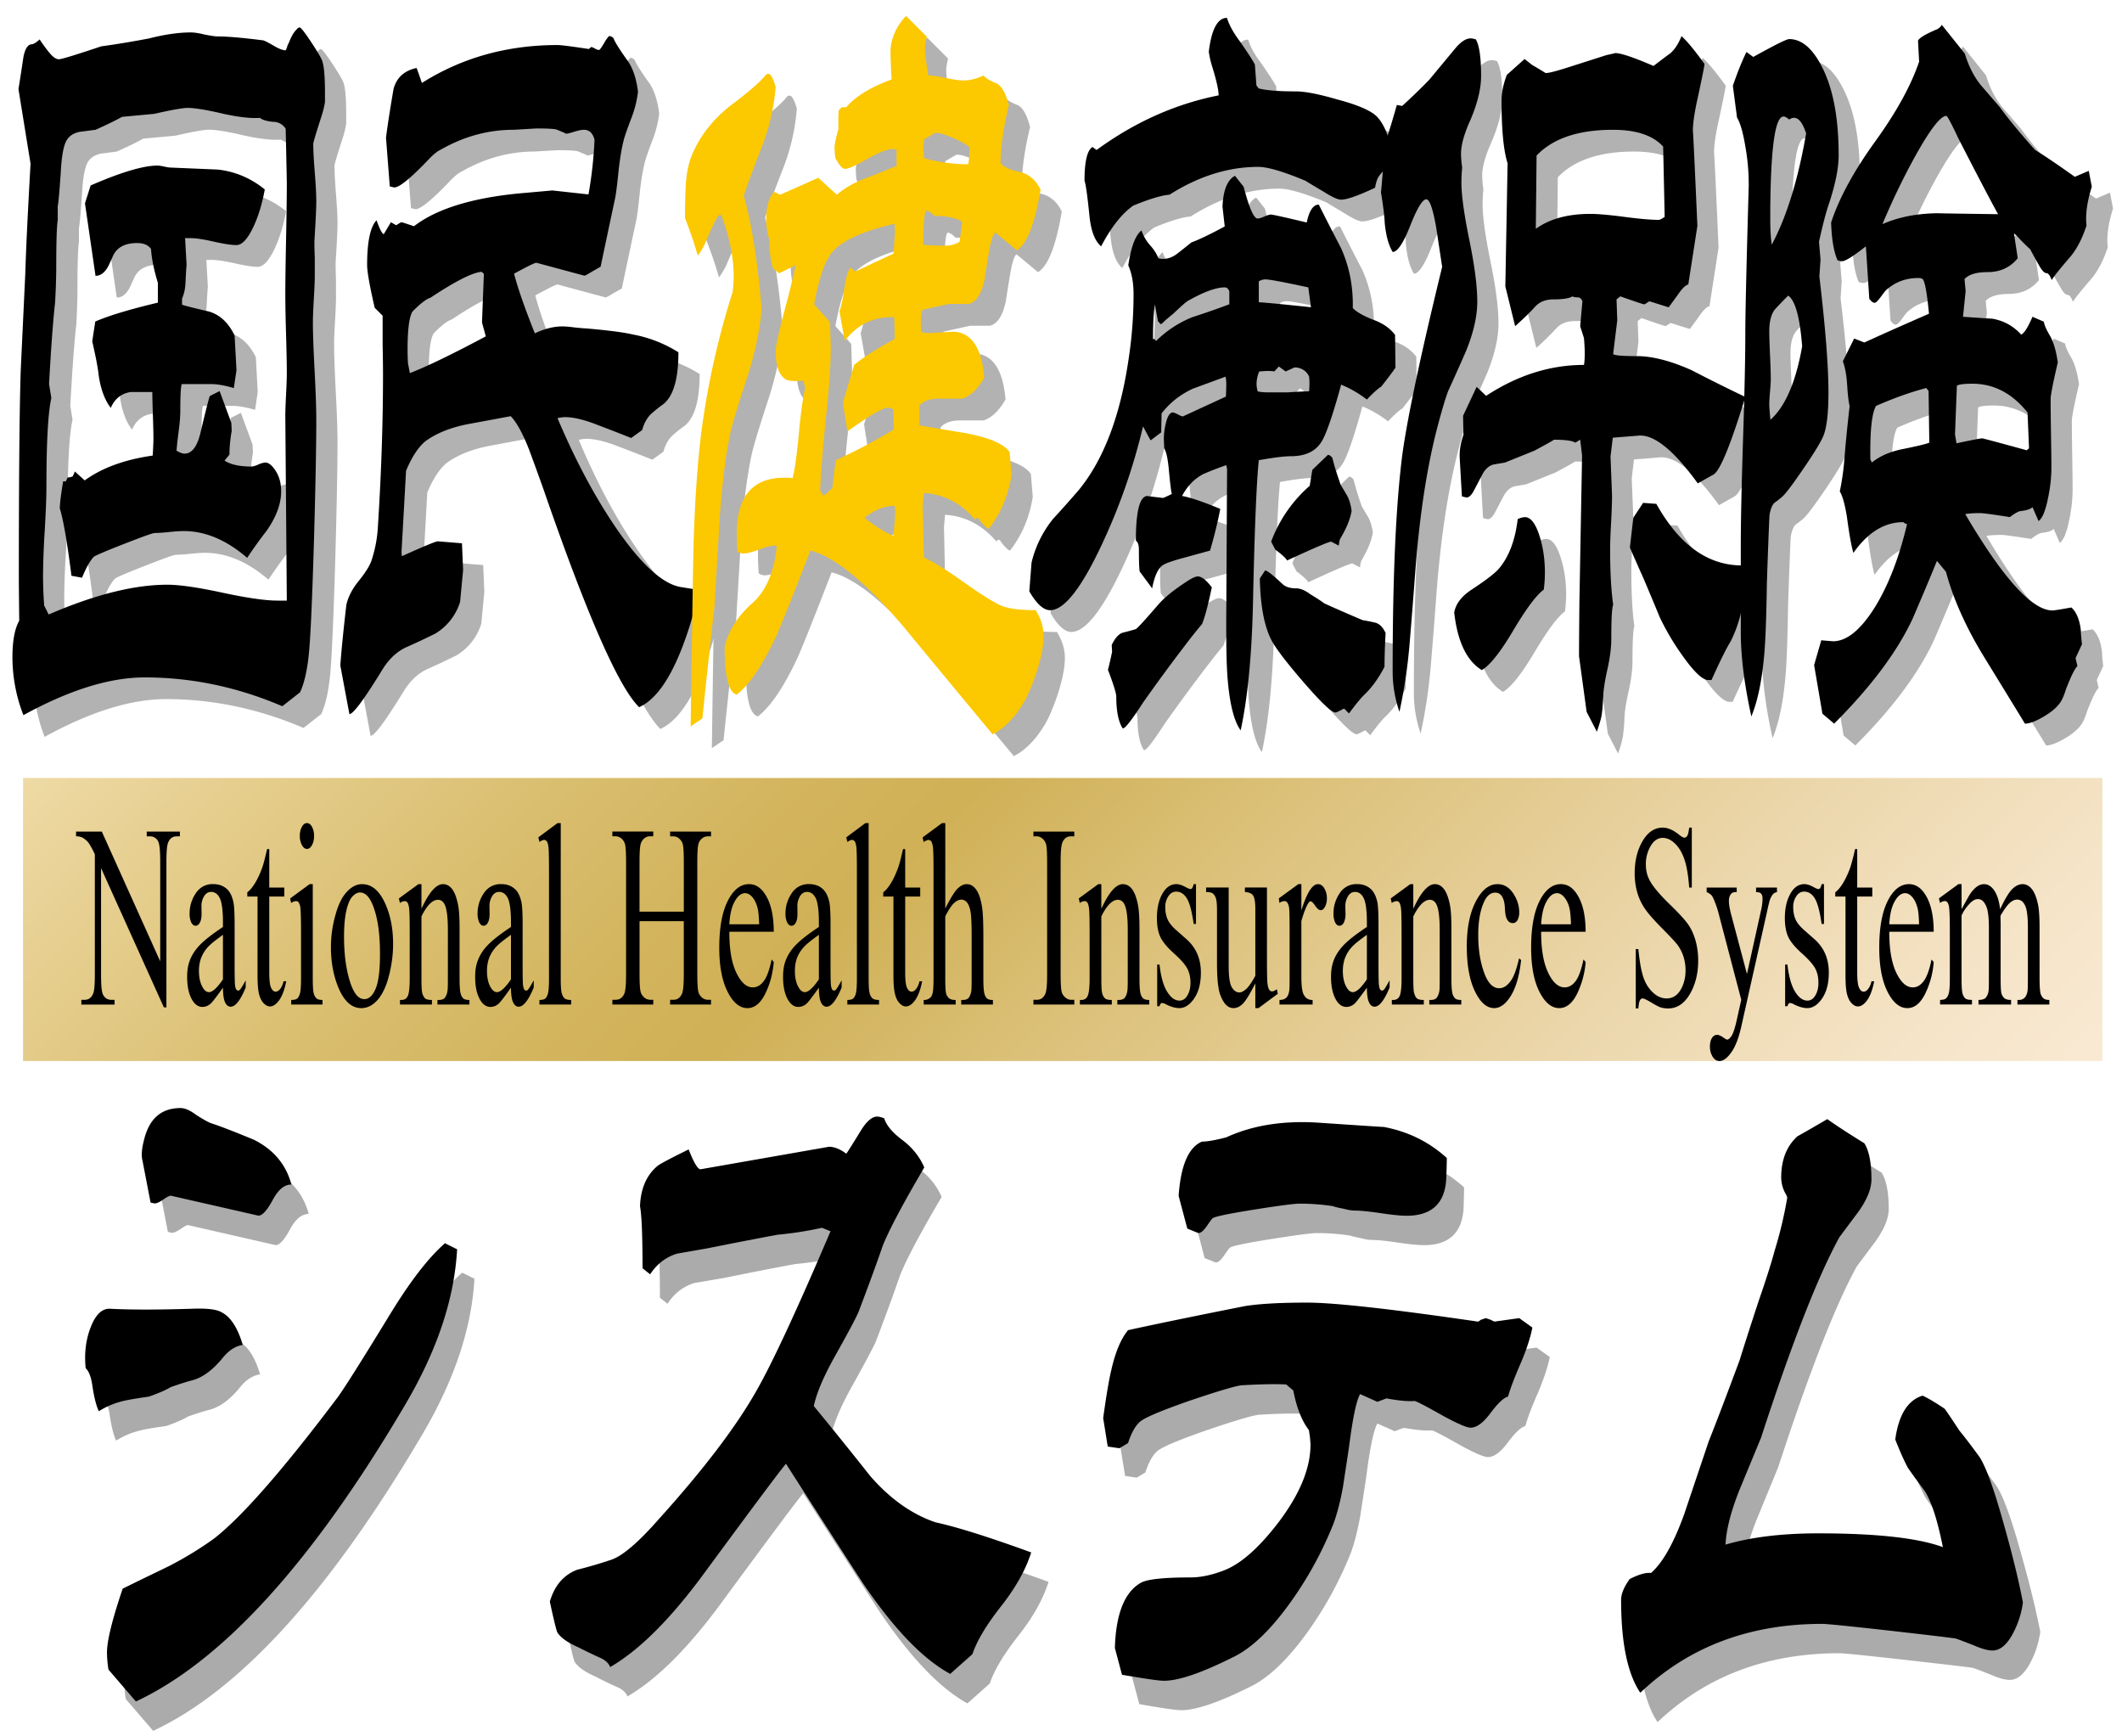 <?xml version="1.0" encoding="utf-8"?><svg xmlns="http://www.w3.org/2000/svg" width="99" height="81" viewBox="69.345 30.736 99 81"><linearGradient id="a" gradientUnits="userSpaceOnUse" x1="42.902" y1="46.634" x2="98.412" y2="102.144"><stop offset="0" stop-color="#ead18f"/><stop offset=".076" stop-color="#e1c477"/><stop offset=".221" stop-color="#d1af4e"/><stop offset=".335" stop-color="#c8a235"/><stop offset=".405" stop-color="#c49d2c"/><stop offset=".559" stop-color="#d4b35c"/><stop offset=".766" stop-color="#e7cd97"/><stop offset=".919" stop-color="#f3debb"/><stop offset="1" stop-color="#f8e4c9"/></linearGradient><linearGradient id="b" gradientUnits="userSpaceOnUse" x1="42.651" y1="78.882" x2="97.904" y2="134.135"><stop offset="0" stop-color="#ead18f"/><stop offset=".076" stop-color="#e1c477"/><stop offset=".221" stop-color="#d1af4e"/><stop offset=".335" stop-color="#c8a235"/><stop offset=".405" stop-color="#c49d2c"/><stop offset=".559" stop-color="#d4b35c"/><stop offset=".766" stop-color="#e7cd97"/><stop offset=".919" stop-color="#f3debb"/><stop offset="1" stop-color="#f8e4c9"/></linearGradient><linearGradient id="c" gradientUnits="userSpaceOnUse" x1="43.106" y1="58.753" x2="98.65" y2="114.297"><stop offset="0" stop-color="#ead18f"/><stop offset=".076" stop-color="#e1c477"/><stop offset=".221" stop-color="#d1af4e"/><stop offset=".335" stop-color="#c8a235"/><stop offset=".405" stop-color="#c49d2c"/><stop offset=".559" stop-color="#d4b35c"/><stop offset=".766" stop-color="#e7cd97"/><stop offset=".919" stop-color="#f3debb"/><stop offset="1" stop-color="#f8e4c9"/></linearGradient><linearGradient id="d" gradientUnits="userSpaceOnUse" x1="83.804" y1="62.856" x2="139.109" y2="118.162"><stop offset="0" stop-color="#ead18f"/><stop offset=".076" stop-color="#e1c477"/><stop offset=".221" stop-color="#d1af4e"/><stop offset=".335" stop-color="#c8a235"/><stop offset=".405" stop-color="#c49d2c"/><stop offset=".559" stop-color="#d4b35c"/><stop offset=".766" stop-color="#e7cd97"/><stop offset=".919" stop-color="#f3debb"/><stop offset="1" stop-color="#f8e4c9"/></linearGradient><linearGradient id="e" gradientUnits="userSpaceOnUse" x1="73.083" y1="75.898" x2="128.389" y2="131.203"><stop offset="0" stop-color="#ead18f"/><stop offset=".076" stop-color="#e1c477"/><stop offset=".221" stop-color="#d1af4e"/><stop offset=".335" stop-color="#c8a235"/><stop offset=".405" stop-color="#c49d2c"/><stop offset=".559" stop-color="#d4b35c"/><stop offset=".766" stop-color="#e7cd97"/><stop offset=".919" stop-color="#f3debb"/><stop offset="1" stop-color="#f8e4c9"/></linearGradient><linearGradient id="f" gradientUnits="userSpaceOnUse" x1="87.082" y1="56.231" x2="142.388" y2="111.537"><stop offset="0" stop-color="#ead18f"/><stop offset=".076" stop-color="#e1c477"/><stop offset=".221" stop-color="#d1af4e"/><stop offset=".335" stop-color="#c8a235"/><stop offset=".405" stop-color="#c49d2c"/><stop offset=".559" stop-color="#d4b35c"/><stop offset=".766" stop-color="#e7cd97"/><stop offset=".919" stop-color="#f3debb"/><stop offset="1" stop-color="#f8e4c9"/></linearGradient><linearGradient id="g" gradientUnits="userSpaceOnUse" x1="21.153" y1="57.983" x2="76.46" y2="113.29"><stop offset="0" stop-color="#ead18f"/><stop offset=".076" stop-color="#e1c477"/><stop offset=".221" stop-color="#d1af4e"/><stop offset=".335" stop-color="#c8a235"/><stop offset=".405" stop-color="#c49d2c"/><stop offset=".559" stop-color="#d4b35c"/><stop offset=".766" stop-color="#e7cd97"/><stop offset=".919" stop-color="#f3debb"/><stop offset="1" stop-color="#f8e4c9"/></linearGradient><linearGradient id="h" gradientUnits="userSpaceOnUse" x1="91.372" y1="46.078" x2="146.477" y2="101.183"><stop offset="0" stop-color="#ead18f"/><stop offset=".076" stop-color="#e1c477"/><stop offset=".221" stop-color="#d1af4e"/><stop offset=".335" stop-color="#c8a235"/><stop offset=".405" stop-color="#c49d2c"/><stop offset=".559" stop-color="#d4b35c"/><stop offset=".766" stop-color="#e7cd97"/><stop offset=".919" stop-color="#f3debb"/><stop offset="1" stop-color="#f8e4c9"/></linearGradient><path opacity=".8" fill="url(#h)" d="M70.42 67.029h97.01v13.202H70.42z"/><path fill="#ABABAB" d="M80.58 95.407c-.472.589-.953.955-1.44 1.087-.221.054-.561.159-1.018.319-.222.135-.561.283-1.019.444-.566.079-.959.145-1.18.2a3.694 3.694 0 0 0-1.16.482c-.125-.269-.228-.683-.307-1.248-.063-.373-.165-.626-.306-.762a5.26 5.26 0 0 1-.025-.48c0-.565.106-1.085.319-1.569.213-.482.483-.724.815-.724.961.054 2.255.054 3.879 0 .659-.025 1.107.03 1.346.163.427.212.758.722.993 1.527-.329.053-.63.241-.897.561zm8.487 2.212c-4.319 7.338-8.511 11.958-12.577 13.859l-1.277-1.485a5.157 5.157 0 0 1-.071-.805c0-.533.245-1.525.732-2.976.711-.345 1.429-.694 2.151-1.041.82-.43 1.521-.86 2.104-1.286 1.31-1.02 3.233-3.213 5.77-6.59.3-.399 1.104-1.673 2.413-3.815.961-1.583 1.827-2.705 2.599-3.375l.568.282c-.128 2.302-.931 4.712-2.412 7.232zm-6.171-9.573c-.299.562-.543.815-.73.764l-4.043-.924c-.063 0-.184.06-.355.181-.174.121-.308.178-.402.178l-.189-.04-.379-1.965c-.062-.24-.03-.589.095-1.043.252-.934.813-1.404 1.681-1.404.203 0 .448.109.732.321.377.242.621.375.732.403.41.131 1.062.385 1.961.759.914.457 1.498 1.153 1.75 2.089-.315-.001-.6.225-.853.681zM115.521 109.271l-1.041.925c-1.275-.698-2.637-2.117-4.089-4.263a1566.9 1566.9 0 0 1-3.571-5.542c-.235.268-1.534 2.006-3.899 5.223-1.527 2.063-2.962 3.479-4.302 4.257-.063-.159-.197-.294-.402-.401a18.526 18.526 0 0 1-1.086-.521c-.489-.216-.813-.44-.971-.683-.049-.081-.164-.563-.355-1.447.22-.75.647-1.246 1.275-1.483a21.79 21.79 0 0 0 1.586-.466c.521-.173 1.253-.795 2.198-1.868 2.08-2.304 3.602-4.299 4.563-5.985.727-1.26 1.885-3.751 3.477-7.472l-.402-.163c-.568.135-1.253.242-2.058.321-.738.133-1.844.349-3.31.645-.474.082-.938.161-1.394.238-.521.163-.94.486-1.253.968l-.354-.282c0-1.527-.04-2.491-.119-2.894.032-.831.307-1.462.827-1.889.144-.107.622-.361 1.442-.761.251.643.44.946.568.924l5.744-1.005.236-.042c.253 0 .52.107.804.321.031-.028.259-.389.687-1.085.267-.427.518-.643.756-.643.095 0 .205.027.331.083.095.319.373.657.839 1.002.464.349.806.775 1.028 1.287-.992 1.688-1.64 2.904-1.939 3.653a95.66 95.66 0 0 1-1.133 3.097c-.128.292-.507 1.003-1.135 2.13-.507.911-.819 1.659-.945 2.248.88 1.073 1.756 2.156 2.622 3.257.93 1.068 1.946 1.79 3.051 2.167.993.214 2.482.683 4.466 1.406-.251.807-.72 1.64-1.405 2.51-.686.873-1.133 1.617-1.337 2.233zM140.509 97.258c-.206.054-.476.31-.815.764-.338.458-.649.685-.934.685-.172 0-.582-.173-1.229-.522-.754-.428-1.215-.67-1.369-.724-.302.026-.742-.014-1.324-.119l-.428.157-.804-.357c-.173.294-.347 1.125-.519 2.487l-.284 1.848c-.128.696-.274 1.271-.448 1.728a17.286 17.286 0 0 1-2.058 3.734c-.914 1.257-1.798 2.09-2.648 2.493-1.448.722-2.514 1.083-3.19 1.083-.235 0-.891-.094-1.962-.284l-.331-1.243c.045-1.606.458-2.624 1.228-3.055.317-.161 1.081-.24 2.295-.24.505 0 1.056-.119 1.653-.361.758-.321 1.576-1.06 2.459-2.212.992-1.312 1.491-2.519 1.491-3.615 0-.081-.01-.202-.027-.361l-.044-.323c-.331-.426-.576-1.045-.733-1.849l-.33-.281c-.472-.028-1.174-.012-2.104.042-.349.052-1.15.292-2.413.722-1.309.456-2.072.779-2.293.964-.221.188-.41.523-.568 1.006l-.4.242-.545-.082-.215-1.324c.141-1.044.269-1.797.381-2.251.189-.832.448-1.447.779-1.849 1.214-.268 3.033-.645 5.462-1.125.661-.109 1.624-.161 2.885-.161 1.275 0 3.932.294 7.967.885.031 0 .077-.03.142-.081l.235-.08.236.08c.048.028.103.051.168.081l1.158-.161.615.44c-.097.482-.288 1.055-.57 1.712-.286.654-.474 1.157-.569 1.507zm-2.884-10.126c-.078 1.126-.692 1.688-1.843 1.688-.282 0-.694-.04-1.228-.121-.54-.08-.94-.121-1.209-.121-.125 0-.29-.026-.497-.08-.267-.055-.433-.093-.494-.121a10.126 10.126 0 0 0-1.586-.119c-.235 0-.945.091-2.125.28-1.185.187-1.822.321-1.916.402-.015 0-.107.121-.272.361-.166.242-.304.351-.415.321l-.495-.201-.4-1.527c.091-1.418.454-2.263 1.087-2.531.251 0 .628-.069 1.135-.2 1.229-.563 2.664-.792 4.302-.685 1.972.133 2.987.203 3.049.203a5.84 5.84 0 0 1 2.933 1.446c-.002.243-.011.576-.026 1.005zM163.11 109.101c-.22 0-.512-.081-.874-.239-.409-.163-.693-.27-.851-.323-.363-.054-1.626-.2-3.781-.442-1.452-.159-2.264-.24-2.437-.24-3.404 0-6.233 1.071-8.489 3.213-.598-.882-.897-2.328-.897-4.338 0-.268.136-.591.404-.964.424-.216.754-.31.992-.283.551-.48 1.069-1.409 1.56-2.776.376-1.124.757-2.248 1.134-3.372.334-.832.812-2.089 1.442-3.777.191-.615.479-1.527.875-2.733.362-1.043.613-1.833.755-2.37a18.27 18.27 0 0 0 .591-2.491l-.044-.119a1.563 1.563 0 0 1-.238-.803c0-.831.252-1.474.756-1.928a84.53 84.53 0 0 0 1.395-.805c.412.295.986.67 1.725 1.126.222.347.334.913.334 1.688 0 .429-.197.924-.593 1.486-.298.402-.6.805-.899 1.204-.99 1.797-2.212 4.919-3.664 9.362-.328.804-.661 1.606-.991 2.409-.408 1.02-.631 1.876-.662 2.572 1.197-.347 2.64-.521 4.327-.521 2.727 0 4.665.216 5.815.643-.267-1.341-.566-2.237-.898-2.693a38.221 38.221 0 0 1-.732-1.003 11.492 11.492 0 0 1-.59-1.325c.156-1.152.582-1.832 1.273-2.051.238.109.578.31 1.02.604.016 0 .251.349.707 1.045.207.242.513.643.923 1.206.314.481.701 1.552 1.158 3.214.379 1.339.671 2.532.876 3.579a4.266 4.266 0 0 1-.521 1.548c-.27.461-.572.697-.901.697z"/><path d="M79.771 94.036c-.472.589-.951.95-1.44 1.085-.221.054-.561.161-1.017.321-.221.133-.559.282-1.018.443-.566.081-.961.149-1.181.2-.443.107-.828.27-1.158.484-.128-.268-.23-.684-.31-1.246-.06-.375-.162-.631-.306-.764a5.964 5.964 0 0 1-.024-.482c0-.565.105-1.085.318-1.569.215-.48.485-.722.816-.722.961.052 2.256.052 3.878 0 .661-.025 1.112.026 1.346.161.428.216.758.724.996 1.527-.331.052-.631.241-.9.562zm8.488 2.21c-4.316 7.338-8.511 11.96-12.574 13.862l-1.278-1.487a5.007 5.007 0 0 1-.071-.804c0-.537.243-1.527.732-2.972.71-.352 1.427-.696 2.152-1.048a16.551 16.551 0 0 0 2.104-1.283c1.307-1.018 3.23-3.214 5.77-6.59.297-.403 1.102-1.674 2.41-3.816.961-1.579 1.827-2.704 2.601-3.376l.566.282c-.126 2.303-.929 4.713-2.412 7.232zm-6.169-9.573c-.3.563-.543.817-.732.762l-4.043-.922c-.064 0-.182.06-.354.181-.176.121-.309.181-.403.181l-.188-.04-.379-1.965c-.064-.242-.031-.587.095-1.043.251-.936.812-1.402 1.68-1.402.203 0 .448.105.73.319.377.24.623.373.733.401.409.133 1.065.387 1.962.759.915.457 1.499 1.152 1.75 2.089-.316-.002-.6.224-.851.68zM114.714 107.899l-1.038.922c-1.28-.696-2.642-2.114-4.093-4.26a1126.86 1126.86 0 0 1-3.569-5.542c-.236.268-1.537 2.009-3.899 5.219-1.529 2.066-2.964 3.488-4.302 4.264-.066-.162-.197-.296-.404-.402a24.37 24.37 0 0 1-1.087-.521c-.487-.215-.812-.442-.971-.687-.044-.077-.164-.56-.354-1.444.221-.751.646-1.246 1.276-1.486a20.613 20.613 0 0 0 1.585-.464c.521-.173 1.253-.796 2.198-1.869 2.08-2.302 3.603-4.297 4.563-5.985.725-1.257 1.885-3.747 3.474-7.472l-.4-.161a16.43 16.43 0 0 1-2.057.321c-.74.135-1.845.349-3.311.641-.472.083-.938.163-1.394.244-.522.161-.939.482-1.255.964l-.354-.282c0-1.527-.041-2.491-.118-2.894.031-.829.308-1.458.827-1.889.142-.105.623-.359 1.442-.761.252.643.441.95.566.924l5.744-1.006.238-.042c.253 0 .518.109.805.323.03-.026.259-.389.686-1.085.268-.431.519-.645.754-.645.095 0 .207.03.333.083.095.319.373.655.837 1.004.466.349.811.775 1.03 1.285-.993 1.688-1.639 2.908-1.94 3.658-.236.694-.613 1.728-1.131 3.092-.128.296-.507 1.006-1.138 2.13-.504.909-.819 1.658-.945 2.25a206.933 206.933 0 0 1 2.624 3.254c.93 1.071 1.947 1.794 3.051 2.169.992.215 2.482.683 4.468 1.406-.253.804-.721 1.639-1.407 2.513-.685.87-1.129 1.612-1.334 2.231zM139.701 95.885c-.203.054-.474.307-.814.764-.34.458-.649.686-.934.686-.176 0-.582-.177-1.231-.523-.756-.429-1.212-.668-1.369-.722-.299.026-.74-.012-1.324-.121l-.425.16-.803-.361c-.176.296-.348 1.125-.522 2.492-.125.827-.22 1.441-.28 1.847-.127.693-.28 1.27-.45 1.725a17.185 17.185 0 0 1-2.059 3.735c-.915 1.26-1.797 2.089-2.647 2.489-1.45.724-2.513 1.085-3.191 1.085-.236 0-.89-.095-1.961-.279l-.332-1.248c.046-1.604.456-2.624 1.229-3.054.314-.16 1.078-.239 2.293-.239.504 0 1.056-.121 1.654-.363.759-.321 1.578-1.058 2.46-2.21.991-1.312 1.49-2.518 1.49-3.618 0-.078-.012-.196-.026-.357l-.047-.323c-.331-.429-.574-1.043-.73-1.849l-.333-.282c-.472-.026-1.174-.014-2.104.04-.346.054-1.15.296-2.413.723-1.309.458-2.07.78-2.293.968-.22.185-.408.521-.566 1.003l-.402.242-.545-.079-.213-1.327c.144-1.047.27-1.795.381-2.251.188-.833.447-1.448.779-1.851 1.215-.268 3.031-.643 5.462-1.125.661-.105 1.622-.161 2.883-.161 1.278 0 3.935.296 7.968.885.03 0 .079-.026.141-.081l.236-.08.237.08c.049.027.101.055.169.081l1.155-.161.613.44c-.095.486-.282 1.055-.566 1.712-.284.655-.473 1.159-.57 1.508zm-2.885-10.124c-.073 1.125-.692 1.688-1.843 1.688-.28 0-.693-.042-1.229-.123-.535-.08-.938-.119-1.204-.119-.128 0-.292-.026-.497-.082-.269-.051-.434-.091-.495-.121a10.12 10.12 0 0 0-1.587-.119c-.236 0-.943.093-2.125.28-1.186.19-1.821.323-1.918.402-.014 0-.106.121-.271.365-.166.238-.304.345-.414.317l-.495-.201-.405-1.525c.098-1.42.458-2.263 1.09-2.533.252 0 .631-.067 1.135-.2 1.228-.563 2.664-.79 4.304-.682 1.971.133 2.987.2 3.049.2 1.138.216 2.111.698 2.934 1.448a28.55 28.55 0 0 1-.029 1.005zM162.305 107.729c-.223 0-.515-.081-.874-.24-.412-.16-.694-.27-.853-.321-.363-.052-1.624-.202-3.784-.444-1.45-.158-2.258-.237-2.432-.237-3.405 0-6.235 1.07-8.49 3.213-.599-.885-.896-2.329-.896-4.34 0-.266.133-.592.4-.965.425-.215.758-.31.995-.282.55-.481 1.071-1.408 1.559-2.772.377-1.126.758-2.252 1.135-3.373.331-.831.813-2.09 1.44-3.779.191-.617.481-1.525.878-2.733.361-1.043.612-1.833.754-2.37a19.36 19.36 0 0 0 .592-2.489l-.047-.121a1.59 1.59 0 0 1-.237-.803c0-.831.253-1.474.758-1.93.476-.266.938-.536 1.394-.801.41.292.984.668 1.725 1.123.223.351.333.911.333 1.688 0 .431-.195.924-.592 1.488l-.899 1.204c-.991 1.797-2.214 4.917-3.661 9.363l-.996 2.409c-.406 1.018-.628 1.874-.659 2.574 1.196-.352 2.639-.526 4.325-.526 2.726 0 4.665.217 5.815.643-.267-1.339-.566-2.234-.899-2.69a37.73 37.73 0 0 1-.73-1.005c-.172-.32-.371-.762-.592-1.325.156-1.151.582-1.835 1.274-2.047.239.107.578.308 1.019.603.016 0 .252.347.71 1.043.205.242.512.646.922 1.206.315.48.7 1.554 1.158 3.215.379 1.339.671 2.53.872 3.577a4.208 4.208 0 0 1-.519 1.547c-.268.464-.568.697-.898.697zM72.895 69.528h1.2l2.725 6.055v-4.658c0-.494-.031-.802-.091-.925a.405.405 0 0 0-.385-.249h-.154v-.222h1.548v.222h-.156c-.189 0-.323.103-.4.309-.048.126-.073.415-.073.866v6.803h-.118l-2.931-6.497v4.97c0 .494.028.802.089.925.083.166.211.249.385.249h.156v.222h-1.55v-.222h.155c.189 0 .324-.103.404-.309.046-.127.071-.415.071-.866v-5.609a3.74 3.74 0 0 0-.294-.542 1.003 1.003 0 0 0-.294-.245.6.6 0 0 0-.288-.054v-.223zM79.746 76.81c-.307.433-.5.683-.58.75a.574.574 0 0 1-.377.148c-.206 0-.377-.129-.512-.387-.134-.259-.201-.598-.201-1.019 0-.267.032-.497.099-.691.089-.271.245-.525.466-.763.223-.238.592-.529 1.105-.87v-.214c0-.542-.046-.916-.141-1.117-.095-.203-.232-.304-.412-.304-.137 0-.245.067-.326.201a.858.858 0 0 0-.124.463l.006.344c0 .183-.025.323-.077.421-.053.099-.12.149-.203.149s-.149-.052-.201-.155a.931.931 0 0 1-.077-.421c0-.341.097-.655.288-.939a.921.921 0 0 1 .81-.428c.267 0 .487.081.657.244.13.123.225.315.284.577.041.171.061.519.061 1.046v1.851c0 .519.006.837.016.954a.585.585 0 0 0 .054.235c.027.04.054.06.089.06s.065-.014.091-.042c.047-.052.136-.196.267-.435v.333c-.245.598-.479.896-.703.896-.106 0-.193-.067-.258-.201-.064-.132-.097-.362-.101-.686zm0-.388v-2.078c-.328.238-.541.407-.638.506a1.62 1.62 0 0 0-.369.548c-.075.19-.112.398-.112.625 0 .286.047.524.142.712.093.188.201.283.324.283.166 0 .383-.199.653-.596zM81.908 70.346v1.793h.701v.42h-.701v3.537c0 .353.026.591.083.714.056.123.128.185.215.185.071 0 .141-.041.209-.122a.913.913 0 0 0 .158-.362h.126c-.076.39-.187.682-.325.879-.142.196-.286.295-.436.295-.1 0-.198-.051-.295-.152s-.167-.246-.215-.435c-.045-.188-.068-.479-.068-.873v-3.667h-.477v-.198c.121-.087.245-.236.371-.445.125-.208.239-.457.338-.742.053-.151.122-.427.215-.828h.101zM83.937 71.98v4.387c0 .34.013.567.04.681a.522.522 0 0 0 .122.251c.052.056.15.083.292.083v.214h-1.46v-.214c.146 0 .244-.026.294-.077a.56.56 0 0 0 .12-.255c.03-.119.044-.347.044-.684v-2.11c0-.59-.01-.973-.028-1.146a.663.663 0 0 0-.074-.265.15.15 0 0 0-.135-.074.428.428 0 0 0-.225.089l-.044-.214.908-.667h.146zm-.27-2.848c.091 0 .169.058.234.175a.882.882 0 0 1 .097.424c0 .167-.033.31-.097.428-.065.119-.144.178-.234.178-.093 0-.172-.06-.235-.178a.876.876 0 0 1-.099-.428c0-.167.031-.307.097-.424.063-.117.142-.175.237-.175zM86.237 71.98c.456 0 .821.313 1.096.941.234.536.352 1.151.352 1.847 0 .488-.065.983-.193 1.484-.129.5-.307.876-.533 1.131-.227.254-.479.381-.756.381-.454 0-.814-.327-1.081-.983-.224-.551-.338-1.171-.338-1.858 0-.5.069-.998.207-1.492.135-.495.314-.86.539-1.097.222-.236.457-.354.707-.354zm-.1.389c-.116 0-.232.063-.351.188-.116.125-.211.345-.282.658-.071.313-.108.717-.108 1.21 0 .793.087 1.479.262 2.055.174.576.401.864.684.864.213 0 .387-.159.524-.477.138-.317.207-.863.207-1.639 0-.969-.114-1.731-.345-2.287-.155-.382-.352-.572-.591-.572zM89.006 73.133c.352-.769.686-1.153 1.005-1.153.164 0 .304.074.422.223.117.149.213.395.282.737.048.238.071.604.071 1.097v2.331c0 .344.016.578.047.701a.475.475 0 0 0 .115.231c.055.056.153.083.298.083v.214h-1.492v-.214h.062c.142 0 .238-.039.294-.116a.759.759 0 0 0 .116-.341c.01-.06.014-.246.014-.559V74.13c0-.497-.035-.858-.104-1.083-.071-.225-.191-.337-.357-.337-.258 0-.517.259-.771.774v2.883c0 .368.011.596.036.684a.554.554 0 0 0 .126.252c.054.053.162.08.327.08v.214h-1.491v-.214h.065c.153 0 .256-.07.31-.211.053-.14.079-.408.079-.804v-2.031c0-.655-.008-1.053-.024-1.196-.016-.143-.041-.24-.076-.292a.153.153 0 0 0-.137-.077.412.412 0 0 0-.221.089l-.048-.214.912-.667h.142v1.153zM93.184 76.81c-.308.433-.501.683-.58.75a.575.575 0 0 1-.377.148c-.207 0-.379-.129-.513-.387-.135-.259-.201-.598-.201-1.019 0-.267.033-.497.099-.691a2.05 2.05 0 0 1 .467-.763c.222-.238.589-.529 1.105-.87v-.214c0-.542-.049-.916-.142-1.117-.095-.203-.231-.304-.413-.304-.136 0-.246.067-.325.201a.867.867 0 0 0-.124.463l.006.344c0 .183-.024.323-.077.421-.052.099-.12.149-.205.149-.081 0-.146-.052-.199-.155a.942.942 0 0 1-.079-.421c0-.341.097-.655.29-.939a.92.92 0 0 1 .811-.428c.267 0 .485.081.655.244.13.123.225.315.286.577.039.171.06.519.06 1.046v1.851c0 .519.004.837.016.954a.598.598 0 0 0 .055.235c.024.04.054.06.087.06a.129.129 0 0 0 .093-.042c.046-.052.133-.196.267-.435v.333c-.246.598-.481.896-.704.896-.108 0-.193-.067-.257-.201-.066-.132-.099-.362-.101-.686zm0-.388v-2.078c-.331.238-.543.407-.638.506a1.643 1.643 0 0 0-.371.548c-.074.19-.11.398-.11.625 0 .286.046.524.139.712.095.188.203.283.325.283.165 0 .384-.199.655-.596zM95.506 69.132v7.235c0 .34.014.566.04.677.027.111.07.195.128.252.056.058.162.086.317.086v.214h-1.479v-.214c.14 0 .234-.026.284-.077a.532.532 0 0 0 .12-.255c.029-.119.042-.347.042-.684v-4.958c0-.612-.008-.987-.022-1.127-.016-.14-.039-.235-.074-.287a.15.15 0 0 0-.129-.077c-.057 0-.13.032-.217.095l-.056-.214.896-.666h.15zM99.183 73.265h2.065v-2.309c0-.41-.014-.68-.043-.811a.51.51 0 0 0-.137-.254.426.426 0 0 0-.3-.142h-.159v-.222h1.908v.222h-.158a.429.429 0 0 0-.3.136.51.51 0 0 0-.143.287c-.025.128-.039.39-.039.784v5.212c0 .408.016.677.043.808a.526.526 0 0 0 .135.255.432.432 0 0 0 .304.143h.158v.222h-1.908v-.222h.159c.182 0 .314-.097.398-.291.054-.127.081-.433.081-.916v-2.459h-2.065v2.459c0 .408.016.677.045.808a.506.506 0 0 0 .137.255.416.416 0 0 0 .298.143h.161v.222h-1.908v-.222h.158c.184 0 .319-.097.402-.291.052-.127.079-.433.079-.916v-5.212c0-.41-.016-.68-.043-.811a.532.532 0 0 0-.135-.254.435.435 0 0 0-.304-.142h-.158v-.222h1.908v.222h-.161a.424.424 0 0 0-.298.136.529.529 0 0 0-.141.287c-.027.128-.041.39-.041.784v2.311zM103.372 74.201c-.003.81.104 1.444.323 1.904s.476.69.771.69c.195 0 .367-.097.513-.293.145-.194.267-.53.365-1.008l.101.119c-.047.545-.18 1.039-.4 1.483s-.497.667-.829.667c-.361 0-.671-.255-.927-.765-.257-.51-.387-1.195-.387-2.056 0-.933.134-1.659.396-2.181.264-.521.594-.782.992-.782.336 0 .612.201.829.605.217.402.325.941.325 1.616h-2.072zm0-.349h1.391c-.012-.349-.033-.595-.069-.738-.055-.222-.136-.396-.244-.523s-.222-.19-.34-.19c-.182 0-.345.128-.487.384-.144.255-.227.611-.251 1.067zM107.549 76.81c-.308.433-.501.683-.58.75a.575.575 0 0 1-.377.148c-.207 0-.379-.129-.513-.387-.135-.259-.201-.598-.201-1.019 0-.267.031-.497.097-.691.091-.271.246-.525.468-.763.223-.238.59-.529 1.106-.87v-.214c0-.542-.049-.916-.142-1.117-.095-.203-.233-.304-.413-.304-.138 0-.246.067-.325.201a.867.867 0 0 0-.124.463l.006.344c0 .183-.024.323-.077.421-.052.099-.12.149-.205.149-.081 0-.148-.052-.199-.155a.942.942 0 0 1-.079-.421c0-.341.097-.655.29-.939a.92.92 0 0 1 .811-.428c.267 0 .485.081.655.244.129.123.224.315.286.577.038.171.06.519.06 1.046v1.851c0 .519.004.837.016.954a.621.621 0 0 0 .054.235c.025.04.055.06.088.06a.129.129 0 0 0 .093-.042c.046-.052.133-.196.267-.435v.333c-.246.598-.481.896-.706.896-.106 0-.191-.067-.255-.201-.067-.132-.099-.362-.101-.686zm0-.388v-2.078c-.331.238-.543.407-.638.506a1.632 1.632 0 0 0-.372.548c-.073.19-.109.398-.109.625 0 .286.046.524.139.712.095.188.203.283.325.283.166 0 .384-.199.655-.596zM109.871 69.132v7.235c0 .34.013.566.04.677a.524.524 0 0 0 .126.252c.058.058.164.086.319.086v.214h-1.479v-.214c.14 0 .234-.026.284-.077a.532.532 0 0 0 .12-.255c.028-.119.042-.347.042-.684v-4.958c0-.612-.008-.987-.022-1.127-.016-.14-.039-.235-.074-.287-.034-.051-.077-.077-.129-.077-.057 0-.13.032-.217.095l-.056-.214.896-.666h.15zM111.576 70.346v1.793h.701v.42h-.701v3.537c0 .353.026.591.083.714.056.123.128.185.215.185.071 0 .143-.041.209-.122a.886.886 0 0 0 .158-.362h.126c-.076.39-.187.682-.325.879-.142.196-.286.295-.434.295-.102 0-.2-.051-.297-.152s-.167-.246-.213-.435c-.047-.188-.07-.479-.07-.873v-3.667h-.477v-.198c.121-.087.245-.236.371-.445.125-.208.239-.457.338-.742.053-.151.124-.427.215-.828h.101zM113.447 69.132v3.986c.242-.485.436-.795.576-.933.142-.137.284-.205.426-.205.17 0 .316.085.44.257.122.17.213.438.271.804.043.254.063.719.063 1.396v1.931c0 .344.016.58.046.707.021.095.061.17.112.225.052.056.149.083.288.083v.214h-1.479v-.214h.069c.139 0 .237-.039.292-.116a.773.773 0 0 0 .113-.341c.008-.063.012-.25.012-.559v-1.931c0-.596-.017-.988-.052-1.174-.033-.187-.087-.327-.16-.42a.339.339 0 0 0-.27-.14c-.105 0-.218.052-.334.155-.114.103-.253.312-.414.626v2.885c0 .372.012.604.035.695a.44.44 0 0 0 .128.228c.062.062.17.092.322.092v.214h-1.492v-.214a.427.427 0 0 0 .314-.113c.045-.04.08-.114.106-.225.025-.111.039-.337.039-.677v-4.935c0-.622-.008-1.005-.025-1.146a.749.749 0 0 0-.075-.292.159.159 0 0 0-.138-.077c-.046 0-.119.032-.224.095l-.047-.214.903-.666h.155zM119.466 77.375v.222h-1.906v-.222h.157c.186 0 .318-.097.401-.291.055-.127.08-.433.08-.916v-5.212c0-.408-.014-.678-.043-.809a.537.537 0 0 0-.136-.255c-.097-.095-.196-.143-.303-.143h-.157v-.222h1.906v.222h-.16c-.18 0-.313.097-.396.291-.054.127-.081.433-.081.916v5.212c0 .408.014.677.043.808a.506.506 0 0 0 .137.255c.095.095.193.143.298.143h.16zM120.725 73.133c.351-.769.687-1.153 1.004-1.153.164 0 .306.074.423.223.118.149.213.395.282.737.047.238.072.604.072 1.097v2.331c0 .344.015.578.046.701a.476.476 0 0 0 .116.231c.054.056.152.083.296.083v.214h-1.491v-.214h.063c.139 0 .237-.039.294-.116a.747.747 0 0 0 .115-.341c.01-.06.014-.246.014-.559V74.13c0-.497-.034-.858-.106-1.083-.069-.225-.189-.337-.355-.337-.259 0-.516.259-.771.774v2.883c0 .368.012.596.037.684a.518.518 0 0 0 .126.252c.054.053.162.08.326.08v.214h-1.49v-.214h.065c.152 0 .255-.07.308-.211.054-.14.081-.408.081-.804v-2.031c0-.655-.008-1.053-.025-1.196-.016-.143-.04-.24-.075-.292s-.079-.077-.138-.077a.407.407 0 0 0-.22.089l-.049-.214.911-.667h.143v1.153zM125.143 71.98v1.856h-.108c-.083-.584-.189-.981-.318-1.191-.13-.211-.296-.316-.497-.316-.153 0-.276.073-.369.221a.876.876 0 0 0-.142.488c0 .223.035.414.104.573.067.163.205.335.412.518l.479.423c.444.394.667.912.667 1.555 0 .497-.103.896-.31 1.201-.207.303-.439.455-.694.455-.184 0-.395-.06-.63-.179a.398.398 0 0 0-.178-.059c-.051 0-.09.05-.118.15h-.108v-1.944h.108c.062.557.178.976.352 1.259.172.283.365.423.58.423.151 0 .274-.08.369-.242.095-.161.144-.355.144-.582 0-.274-.055-.506-.161-.692-.104-.188-.316-.424-.634-.709-.317-.287-.525-.544-.624-.774-.099-.226-.147-.512-.147-.858 0-.448.085-.823.253-1.125.171-.302.389-.452.658-.452.117 0 .261.046.429.139.112.061.186.091.225.091a.093.093 0 0 0 .081-.042.716.716 0 0 0 .069-.188h.108zM128.454 72.139v3.316c0 .627.008 1.012.023 1.152.018.141.043.238.079.293.037.056.08.083.128.083.067 0 .145-.034.23-.102l.046.214-.9.667h-.149V76.61c-.257.508-.456.826-.592.957-.135.131-.278.196-.429.196-.168 0-.315-.088-.439-.265a1.705 1.705 0 0 1-.257-.683c-.048-.277-.071-.67-.071-1.179V73.2c0-.261-.016-.441-.047-.542a.496.496 0 0 0-.135-.232c-.061-.055-.171-.08-.327-.076v-.214h1.054v3.654c0 .51.051.843.147 1.002.097.16.214.239.352.239.095 0 .201-.054.321-.161.117-.108.259-.313.423-.615v-3.096c0-.312-.031-.523-.095-.633-.062-.109-.193-.168-.391-.177v-.214h1.029zM130.06 71.98v1.226c.251-.817.508-1.226.773-1.226.121 0 .22.066.299.199a.896.896 0 0 1 .118.461.804.804 0 0 1-.087.393c-.056.107-.124.161-.203.161-.077 0-.162-.068-.257-.207-.095-.138-.166-.206-.211-.206-.04 0-.083.04-.128.119-.098.164-.2.432-.305.806v2.613c0 .302.021.531.062.687a.604.604 0 0 0 .15.269.435.435 0 0 0 .313.107v.214h-1.545v-.214c.153 0 .268-.043.341-.132.056-.063.093-.165.116-.305.009-.067.015-.261.015-.579v-2.11c0-.637-.006-1.016-.021-1.137a.594.594 0 0 0-.08-.266c-.038-.056-.085-.083-.143-.083a.411.411 0 0 0-.23.089l-.032-.214.914-.667h.141zM133.116 76.81c-.31.433-.503.683-.58.75a.577.577 0 0 1-.377.148c-.209 0-.379-.129-.513-.387-.136-.259-.203-.598-.203-1.019 0-.267.033-.497.099-.691.089-.271.246-.525.468-.763.221-.238.59-.529 1.106-.87v-.214c0-.542-.049-.916-.144-1.117-.095-.203-.231-.304-.411-.304-.138 0-.246.067-.325.201a.869.869 0 0 0-.126.463l.008.344a.943.943 0 0 1-.077.421c-.052.099-.12.149-.205.149-.081 0-.148-.052-.201-.155a.945.945 0 0 1-.077-.421c0-.341.097-.655.288-.939a.924.924 0 0 1 .812-.428c.268 0 .485.081.656.244.129.123.224.315.286.577.038.171.058.519.058 1.046v1.851c0 .519.006.837.018.954.01.117.029.195.054.235.025.04.055.06.087.06a.126.126 0 0 0 .093-.042c.045-.052.134-.196.266-.435v.333c-.246.598-.479.896-.704.896-.106 0-.191-.067-.255-.201-.067-.132-.099-.362-.101-.686zm0-.388v-2.078c-.331.238-.544.407-.641.506a1.636 1.636 0 0 0-.369.548c-.073.19-.112.398-.112.625 0 .286.049.524.142.712.095.188.203.283.325.283.166 0 .385-.199.655-.596zM135.279 73.133c.352-.769.687-1.153 1.006-1.153.164 0 .303.074.421.223.118.149.213.395.282.737.049.238.071.604.071 1.097v2.331c0 .344.016.578.047.701a.476.476 0 0 0 .116.231c.054.056.152.083.298.083v.214h-1.493v-.214h.063c.141 0 .237-.039.294-.116a.77.77 0 0 0 .117-.341c.008-.06.012-.246.012-.559V74.13c0-.497-.034-.858-.104-1.083-.071-.225-.189-.337-.357-.337-.257 0-.515.259-.771.774v2.883c0 .368.012.596.037.684.03.115.071.198.125.252.055.053.163.08.329.08v.214h-1.492v-.214h.065c.152 0 .255-.07.31-.211.052-.14.079-.408.079-.804v-2.031c0-.655-.008-1.053-.023-1.196-.018-.143-.042-.24-.077-.292a.153.153 0 0 0-.136-.077.412.412 0 0 0-.222.089l-.049-.214.913-.667h.141v1.153zM140.311 75.522c-.08.722-.238 1.276-.476 1.662-.236.386-.497.579-.783.579-.343 0-.641-.26-.894-.78s-.381-1.223-.381-2.109c0-.857.142-1.555.422-2.09.28-.537.618-.804 1.011-.804.296 0 .537.142.729.425.189.285.284.579.284.885a.74.74 0 0 1-.079.367c-.054.093-.129.14-.224.14-.13 0-.227-.076-.29-.227-.039-.083-.064-.242-.076-.477-.011-.235-.056-.414-.133-.537a.356.356 0 0 0-.317-.18c-.219 0-.395.147-.527.441-.177.389-.266.904-.266 1.543 0 .653.089 1.228.266 1.727.176.499.411.748.711.748.215 0 .406-.132.576-.396.122-.183.238-.517.353-1l.094.083zM141.246 74.201c-.002.81.106 1.444.324 1.904.219.46.476.69.77.69.197 0 .368-.097.515-.293.145-.194.267-.53.365-1.008l.101.119a4.081 4.081 0 0 1-.4 1.483c-.22.444-.499.667-.829.667-.361 0-.671-.255-.928-.765-.258-.51-.385-1.195-.385-2.056 0-.933.131-1.659.395-2.181.265-.521.595-.782.993-.782.337 0 .613.201.829.605.217.402.325.941.325 1.616h-2.075zm0-.349h1.392c-.012-.349-.034-.595-.069-.738a1.266 1.266 0 0 0-.243-.523c-.108-.127-.223-.19-.341-.19-.182 0-.344.128-.487.384-.144.255-.227.611-.252 1.067zM148.275 69.346v2.793h-.123c-.039-.537-.108-.963-.211-1.28s-.248-.569-.436-.757c-.189-.187-.385-.28-.585-.28-.229 0-.416.126-.565.378a1.662 1.662 0 0 0-.224.859c0 .245.046.469.141.671.136.297.46.693.971 1.189.418.404.702.714.854.93.153.216.269.471.353.765.081.293.123.601.123.922 0 .611-.131 1.138-.393 1.58-.261.442-.597.663-1.009.663-.128 0-.25-.018-.363-.054-.068-.021-.209-.094-.422-.222s-.348-.191-.404-.191c-.056 0-.099.031-.129.091-.033.061-.057.186-.072.376h-.121V75.01h.121c.057.578.134 1.011.23 1.299.095.288.241.527.44.716.197.19.414.286.65.286.272 0 .488-.131.647-.393.156-.262.235-.571.235-.929 0-.198-.028-.398-.089-.601a1.854 1.854 0 0 0-.28-.565c-.087-.119-.318-.371-.701-.757-.381-.385-.654-.692-.814-.922s-.282-.484-.365-.762a3.174 3.174 0 0 1-.124-.915c0-.578.122-1.077.367-1.495.246-.418.558-.628.937-.628.235 0 .486.106.752.318.121.1.209.15.259.15.058 0 .104-.031.142-.093.034-.062.063-.187.085-.375h.123zM148.968 72.139h1.401v.214h-.067a.246.246 0 0 0-.223.117.53.53 0 0 0-.073.291c0 .156.035.372.108.648l.734 2.763.669-3.026c.037-.164.057-.326.057-.486a.451.451 0 0 0-.023-.163.235.235 0 0 0-.081-.105c-.039-.026-.104-.039-.197-.039v-.214h.975v.214a.335.335 0 0 0-.188.096.99.99 0 0 0-.144.269 5.75 5.75 0 0 0-.112.461l-1.222 5.449c-.118.529-.272.928-.464 1.198-.191.271-.377.405-.553.405-.13 0-.236-.067-.319-.202a.876.876 0 0 1-.126-.465c0-.167.031-.301.092-.402.06-.101.143-.152.247-.152.073 0 .172.043.298.132.087.061.141.09.162.09.065 0 .138-.062.217-.186.077-.123.154-.362.233-.716l.213-.955-1.079-4.112a3.986 3.986 0 0 0-.158-.461 1.414 1.414 0 0 0-.133-.281.625.625 0 0 0-.244-.168v-.214zM154.441 71.98v1.856h-.11c-.083-.584-.189-.981-.319-1.191-.129-.211-.296-.316-.494-.316-.155 0-.277.073-.372.221a.892.892 0 0 0-.141.488c0 .223.035.414.104.573.067.163.205.335.413.518l.48.423c.444.394.665.912.665 1.555 0 .497-.103.896-.31 1.201-.207.303-.439.455-.694.455-.184 0-.395-.06-.63-.179a.391.391 0 0 0-.177-.059c-.05 0-.091.05-.119.15h-.108v-1.944h.108c.062.557.18.976.352 1.259s.367.423.58.423c.15 0 .274-.08.369-.242.097-.161.144-.355.144-.582 0-.274-.053-.506-.159-.692-.106-.188-.316-.424-.636-.709-.317-.287-.526-.544-.625-.774-.097-.226-.146-.512-.146-.858 0-.448.085-.823.255-1.125.169-.302.387-.452.657-.452.118 0 .262.046.43.139.11.061.186.091.223.091a.093.093 0 0 0 .081-.042.62.62 0 0 0 .069-.188h.11zM155.992 70.346v1.793h.703v.42h-.703v3.537c0 .353.028.591.085.714.056.123.125.185.215.185.071 0 .141-.041.208-.122a.873.873 0 0 0 .157-.362h.127c-.077.39-.186.682-.324.879-.142.196-.286.295-.436.295-.101 0-.199-.051-.296-.152s-.168-.246-.214-.435c-.047-.188-.068-.479-.068-.873v-3.667h-.478v-.198c.12-.087.244-.236.372-.445a4.12 4.12 0 0 0 .338-.742 9.46 9.46 0 0 0 .213-.828h.101zM157.488 74.201c-.002.81.106 1.444.323 1.904.22.46.476.69.771.69.197 0 .367-.097.512-.293.146-.194.268-.53.365-1.008l.101.119a4.022 4.022 0 0 1-.399 1.483c-.221.444-.497.667-.83.667-.361 0-.669-.255-.926-.765s-.385-1.195-.385-2.056c0-.933.132-1.659.395-2.181.263-.521.594-.782.991-.782.337 0 .613.201.83.605.216.402.324.941.324 1.616h-2.072zm0-.349h1.39c-.009-.349-.032-.595-.067-.738-.056-.222-.137-.396-.245-.523s-.221-.19-.339-.19c-.182 0-.344.128-.487.384-.145.255-.228.611-.252 1.067zM160.86 73.148c.219-.399.346-.628.387-.689.099-.152.205-.27.316-.353a.571.571 0 0 1 .339-.126c.188 0 .35.1.485.299.135.199.227.489.271.869.227-.479.416-.794.572-.943.154-.151.315-.225.478-.225.16 0 .302.074.426.223.123.149.222.393.294.731.048.23.071.592.071 1.085v2.348c0 .34.016.574.042.701a.488.488 0 0 0 .124.222c.058.062.154.092.29.092v.214h-1.488v-.214h.063a.364.364 0 0 0 .302-.137.673.673 0 0 0 .108-.303c.008-.067.014-.26.014-.576v-2.344c0-.444-.031-.758-.09-.94-.085-.254-.222-.381-.409-.381-.116 0-.232.053-.349.158-.117.105-.259.301-.425.586l-.006.065.008.256v2.6c0 .372.012.604.034.695a.464.464 0 0 0 .13.228c.062.062.17.092.323.092v.214h-1.52v-.214c.166 0 .278-.036.342-.107a.65.65 0 0 0 .128-.32c.011-.067.015-.264.015-.588v-2.344c0-.444-.034-.765-.105-.961-.097-.256-.23-.384-.402-.384-.118 0-.234.058-.351.173-.18.177-.32.374-.417.594v2.921c0 .356.014.588.04.695a.52.52 0 0 0 .12.24c.055.053.162.08.325.08v.214h-1.487v-.214c.138 0 .232-.027.288-.08a.533.533 0 0 0 .124-.255c.029-.117.043-.344.043-.681v-2.086c0-.601-.01-.989-.029-1.164a.687.687 0 0 0-.073-.271.153.153 0 0 0-.136-.074.404.404 0 0 0-.221.089l-.05-.214.912-.667h.144v1.171z"/><path fill="#B2B2B2" d="M85.338 37.16c-.258.803-.388 1.237-.388 1.299 0 .309.024.757.07 1.343.048.587.071 1.035.071 1.344 0 .216-.012.532-.035.949l-.054.904c0 .218.006.48.018.79v.833c0 .216-.015.572-.043 1.066-.03.496-.045.867-.045 1.114 0 .463.026 1.204.079 2.223.054 1.02.08 1.794.08 2.319 0 1.173-.035 3.014-.105 5.515-.083 2.783-.162 4.568-.238 5.355-.076.787-.215 1.398-.415 1.831l-.828.648c-2.093-.896-4.233-1.345-6.419-1.345-1.635 0-3.52.587-5.66 1.762a7.514 7.514 0 0 1-.511-2.688c0-.771.105-1.343.316-1.715a283.34 283.34 0 0 1-.017-1.946c0-4.666.028-7.912.088-9.736l.211-4.495c.035-1.143.117-2.859.247-5.146l-.563-3.477c.07-.432.146-.929.229-1.484.071-.371.188-.571.353-.603.106 0 .241-.077.405-.231.142.216.294.425.459.625.164.201.311.301.44.301.117 0 .776-.201 1.975-.603a42.965 42.965 0 0 0 2.24-.371c.729-.186 1.375-.278 1.939-.278.164 0 .37.031.616.092.317.062.524.093.619.093.47 0 1.186.062 2.149.186.094.031.259.116.493.255.236.139.42.208.548.208a.831.831 0 0 0 .089-.232l.07-.139c.106-.278.223-.479.353-.602.048-.062.094-.093.142-.093.059 0 .24.232.546.695.306.464.476.757.512.881.082.247.122.728.122 1.438v.463a4.21 4.21 0 0 1-.158.652zm-1.692 13.989c0-.216.011-.547.034-.996.024-.448.036-.78.036-.996 0-.402-.012-1.004-.036-1.807a68.511 68.511 0 0 1-.034-1.807c0-.586.011-1.459.034-2.618.024-1.158.036-2.03.036-2.618 0-.124-.018-.973-.054-2.548a.674.674 0 0 0-.599-.324c-.294-.031-.493-.092-.6-.185-.413.031-.977-.031-1.692-.185-.788-.186-1.348-.278-1.677-.278-.234 0-.758.093-1.568.278l-1.5.139c-.271.155-.682.355-1.233.603l-.723.093c-.331.062-.555.224-.671.486-.118.262-.194.733-.229 1.413-.059.865-.106 1.39-.141 1.575v.648c-.048.278-.071 1.05-.071 2.317a33.8 33.8 0 0 1-.053 1.528c-.094.834-.188 2.101-.281 3.799l.105.649c-.153.679-.229 2.053-.229 4.124 0 .462-.026 1.15-.079 2.061a37.537 37.537 0 0 0-.079 2.062c0 .495.018.973.053 1.437l.211.417c2.141-.926 3.986-1.39 5.537-1.39.564 0 1.419.124 2.566.371 1.146.247 2.002.371 2.566.371h.44l-.069-8.619zm-.881 5.375c-.224.278-.523.694-.898 1.251-.964-.834-1.95-1.251-2.962-1.251-.152 0-.382.015-.688.046a7.005 7.005 0 0 1-.669.046c-.083 0-.559.17-1.428.51-.87.34-1.34.541-1.41.602-.176.186-.358.51-.546.973l-.494-.092c-.199-1.575-.382-2.626-.546-3.151.011-.278.064-.695.158-1.25h.124l.088-.186a.565.565 0 0 0 .229-.046c.023-.031.06-.108.105-.232l.459.417c.811-.586 1.868-.973 3.172-1.158.024-.34.036-.602.036-.788 0-.247-.009-.618-.027-1.111-.018-.494-.026-.85-.026-1.066h-1.004c-.435.062-.746.309-.934.74-.282-.37-.471-.879-.564-1.528-.035-.339-.136-.865-.3-1.575l.141-.926c.646-.278 1.62-.572 2.921-.881v-.926c-.188-.618-.294-1.143-.318-1.575-.129-.186-.346-.278-.651-.278-.588 0-.97.216-1.146.649l-.106.231c-.176.432-.405.649-.688.649l-.493-3.382.265-.834c1.422-.618 2.462-.927 3.119-.927.07 0 .177.016.317.047s.241.046.3.046l2.203.093a4.156 4.156 0 0 1 2.186.927c-.129.71-.32 1.32-.572 1.83-.254.51-.503.765-.75.765-.234 0-.59-.054-1.065-.162-.476-.108-.838-.162-1.084-.162h-.247l.07 1.251c-.012.093-.029.371-.053.834a2.079 2.079 0 0 1-.159.742v.277c.059.031.482.14 1.27.325.505.154.898.525 1.181 1.112l.088 1.622-.123.834c-.423-.124-.77-.186-1.039-.186h-1.392c-.044.124-.066.541-.066 1.251 0 .247-.026.571-.079.973-.053.402-.085.694-.097.881.152.092.276.139.37.139.353 0 .604-.34.758-1.02.234-.988.376-1.544.422-1.668l.46-.231.546 1.483.018.37c-.07.401-.105.772-.105 1.112l-.229.277c.281.187.699.279 1.251.279.07 0 .179-.031.326-.092a.957.957 0 0 1 .326-.093c.142 0 .287.108.44.324.2.279.3.618.3 1.02-.004.582-.233 1.201-.691 1.849zM100.153 64.74c-.951-.926-2.432-4.293-4.44-10.1-.377-1.05-.611-1.699-.706-1.946-.293-.742-.575-1.251-.846-1.529l-1.991.371c-.8.155-1.457.417-1.975.788-.341.278-.646.742-.916 1.39l-.212 3.798.018.186c1.022-.463 1.58-.695 1.674-.695.013 0 .388.032 1.129.093l.053 1.251-.142 1.482a2.615 2.615 0 0 1-1.162 1.482c-.436.216-.879.426-1.331.626-.453.2-.838.563-1.154 1.089-.835 1.359-1.34 2.038-1.517 2.038l-.423-2.27c.047-.68.141-1.622.282-2.827.082-.371.273-.741.573-1.111.3-.371.496-.68.59-.928.165-.494.265-.987.3-1.481.165-2.533.247-4.943.247-7.23 0-.339-.006-.805-.019-1.392v-1.346l-.369-.371c-.235-1.021-.353-1.686-.353-1.994 0-1.083.146-1.778.44-2.089.142.404.253.62.335.65l.335-.558.247.141c.141-.093.223-.141.246-.141s.218.063.582.187c1.045-.805 2.679-1.314 4.899-1.531 1.058-.093 1.574-.139 1.552-.139l1.691.185c.152-.867.246-1.716.282-2.552-.082-.309-.247-.463-.494-.463-.105 0-.258.031-.458.093-.199.062-.329.093-.388.093.036 0-.1-.062-.405-.186-.082-.041-.405-.062-.97-.062l-1.058.062c-1.187 0-2.32.309-3.401.927-.142.062-.317.2-.529.417-.88.927-1.434 1.375-1.656 1.344l-.193-.046-.176-2.271c.069-.556.188-1.316.352-2.278.141-.526.5-.853 1.075-.977.059.156.141.388.247.699 1.868-1.18 3.977-1.768 6.327-1.768.164 0 .652.062 1.463.185l.106-.093c.034 0 .094.024.176.07a.436.436 0 0 0 .194.069c.034 0 .141-.154.316-.463l.142-.186c.082 0 .152.031.212.093.069.186.281.525.634 1.019.258.341.43.836.512 1.484a5.054 5.054 0 0 1-.3 1.207c-.212.556-.336.914-.37 1.068-.082.309-.159.756-.229 1.345-.07.71-.13 1.173-.177 1.39-.141.651-.363 1.703-.669 3.154l-.406.231c-.199.124-.316.186-.352.186l-2.239-.603c-.07 0-.416.17-1.04.51.188.713.512 1.641.97 2.784.446-.216.876-.325 1.287-.325.141 0 .322.016.546.046.294.031.477.046.547.046 1.057.092 1.779.187 2.167.28a6.013 6.013 0 0 1 2.151.836c0 1.241-.236 2.046-.706 2.419a6.221 6.221 0 0 0-.528.418c-.212.185-.364.448-.458.788l-.512.371a89.978 89.978 0 0 0-1.551-.603c-.622-.246-1.134-.371-1.533-.371-.106 0-.223.016-.353.047.822 1.946 1.728 3.644 2.715 5.096 1.162 1.699 2.168 2.626 3.014 2.78l.581.093.142.741c-.728 2.724-1.609 4.314-2.644 4.777zm-7.331-17.945l.088-2.271-.106-.093c-.423.031-1.216.433-2.379 1.205-.2.062-.481.278-.846.649-.153.247-.229.834-.229 1.761 0 .216.006.432.018.648l.088.463c.8-.309 1.979-.88 3.543-1.714l-.177-.648z"/><path fill="#B2B2B2" d="M105.04 40.896c.376 1.358.652 3.119.828 5.281-.082.958-.293 1.977-.634 3.058-.458 1.39-.734 2.301-.828 2.734-.224 1.081-.388 2.409-.494 3.984l-.247 4.123a549.136 549.136 0 0 0-.563 5.189l-.546.371c.035-2.472.072-4.951.114-7.436.041-2.487.173-4.611.396-6.371a37.57 37.57 0 0 1 1.445-6.44c.035-.278.053-.525.053-.741 0-.865-.188-1.807-.563-2.826a.107.107 0 0 0-.089-.046c-.082 0-.312.448-.688 1.344a3.431 3.431 0 0 1-.334.556 19.913 19.913 0 0 0-.6-1.761c.012-.927.028-1.498.053-1.714.047-.556.171-1.035.37-1.436.364-.772.911-1.452 1.639-2.039.905-.68 1.476-1.174 1.71-1.482a.182.182 0 0 1 .123-.047c.106 0 .218.201.336.603a9.735 9.735 0 0 1-.636 2.78c-.481 1.234-.763 2.006-.845 2.316zm13.084 23.583c-.435.74-.928 1.25-1.48 1.528-1.387-1.667-2.78-3.351-4.18-5.05-1.766-2.07-3.205-3.244-4.321-3.521-.764 1.978-1.287 3.29-1.568 3.939-.646 1.39-1.27 2.316-1.868 2.779-.377-.092-.564-.833-.564-2.224.165-.742.593-1.421 1.286-2.039.635-.556 1.017-1.436 1.146-2.64a.105.105 0 0 0-.089-.046c-.164 0-.411.062-.739.186-.33.123-.576.184-.741.184a.562.562 0 0 1-.265-.092c-.023-.34-.034-.618-.034-.834 0-1.884.869-2.749 2.607-2.594.106-.433.203-1.126.291-2.084s.186-1.653.291-2.085l-.07-.37c-.399.031-.67.015-.812-.049-.328-.185-.492-.633-.492-1.345 0-.217.152-.896.458-2.041a42.38 42.38 0 0 0 .476-1.95l-.775.373-.282-.232c-.105-.311-.164-.758-.176-1.347a3.041 3.041 0 0 1-.142-.973c0-.558.124-.975.37-1.253l.282.139 1.78-.79.864.79c.352-.309.815-.573 1.392-.79a36.742 36.742 0 0 0 1.395-.556v-.742a.475.475 0 0 0-.144-.046c-.27 0-.676.155-1.216.463-.541.309-.887.463-1.039.463-.13 0-.282-.17-.459-.51a3.912 3.912 0 0 1-.035-.463c0-.185.064-.494.194-.927-.013.093-.019-.077-.019-.51l.019-.324.141-.139h.211c.412-.495 1.116-.927 2.115-1.297a26.932 26.932 0 0 1-.052-1.251c0-.618.24-1.189.725-1.714l.973.973a2.66 2.66 0 0 0-.088.51c0 .277.052.71.158 1.297.176 0 .447.039.812.116.363.077.64.116.827.116.294 0 .605-.078.935-.232.094.124.3.247.617.371.234.124.423.463.563 1.019-.246 1.02-.376 1.915-.388 2.687.142.186.432.325.873.417.44.093.772.371.995.834-.271 1.606-.641 2.548-1.11 2.827l-1.004-.834c-.105.092-.2.378-.282.857a52.49 52.49 0 0 0-.212 1.32c-.141.679-.388 1.065-.74 1.158h-.898c-.036 0-.458.093-1.27.278l-.035.139a2.295 2.295 0 0 0-.035.417c0 .123.006.277.018.463.129.062.341.078.635.046.505-.031.811-.046.916-.046.812.062 1.275.776 1.393 2.143-.306.527-.646.854-1.021.977h-1.094c-.423 0-.728.108-.917.325v.926l2.222.371c1.093.216 1.757.51 1.992.88l.088 1.065c-.153.958-.506 1.791-1.058 2.501-.071 0-.206-.123-.405-.37l-.054-.092c-.07-.062-.129-.047-.176.046-.658-.771-1.457-1.189-2.397-1.25l-.053.556.053 2.456c.424.185 1.026.556 1.808 1.111.78.556 1.365.927 1.753 1.113.329.155.882.232 1.657.232.246.401.37.802.37 1.204 0 .463-.118 1.05-.353 1.761-.19.553-.372.986-.549 1.296zm-6.051-22.287c-1.621.371-2.633.865-3.032 1.483-.282.432-.522 1.189-.722 2.27l.739.834.036 1.158c0 .833-.076 1.946-.229 3.336-.152 1.544-.24 2.657-.265 3.335.094.216.164.294.212.232l.353-.324.158-1.297a25.491 25.491 0 0 0 2.715-1.436l-.019-.927c-.117-.062-.193-.092-.229-.092-.247 0-.887.371-1.921 1.112l-.212-1.343.528-1.762c.412-.339 1.04-.741 1.887-1.204 0-.309-.006-.649-.018-1.019-.964-.031-1.733.339-2.31 1.112l-.247-1.39c.083-.216.159-.571.229-1.065.07-.495.164-.819.282-.973l.229.186 1.779-.834.07-.973-.013-.419zm-.035 13.159c-.436 0-.894.185-1.376.555.564.434 1.018.711 1.357.835l.07-.88c.025-.34.007-.51-.051-.51zm1.886-17.375l-.477.278-.034.324.034.556a8.242 8.242 0 0 0 1.798.278h.265c.035-.247.053-.51.053-.788-.164-.154-.458-.316-.881-.487-.423-.168-.676-.222-.758-.161zm0 3.846c-.153-.154-.271-.232-.353-.232-.106 0-.158.525-.158 1.576.223.031.552.046.986.046.282 0 .518-.062.705-.186l.124-.927c-.293-.184-.729-.277-1.304-.277z"/><path fill="#B2B2B2" d="M134.774 49.787c-.152.093-.376.293-.67.603a5.248 5.248 0 0 0-1.198-.695c-.399 1.453-.711 2.352-.934 2.691-.282.432-.752.648-1.411.648-.305 0-.805.062-1.498.186-.105 1.02-.193 3.135-.264 6.348-.048 2.594-.241 4.679-.582 6.254-.317-.433-.523-1.266-.617-2.501-.047-.648-.064-1.714-.053-3.197l.036-6.486-.036-.187c-.364.125-.725.264-1.076.417-.413.216-.742.557-.988 1.02.364.062.958.263 1.783.602a21.303 21.303 0 0 1-.478 1.946l-1.183.325c-.576.154-.924.278-1.042.37-.211.155-.369.51-.476 1.066l-.583-.788c-.023-.154-.036-.495-.036-1.019 0-.216-.046-.355-.14-.418 0-1.389.182-2.084.547-2.084-.06 0 .183.031.724.092.082-.031.217-.092.406-.185-.035-.124-.082-.51-.141-1.158-.048-.494-.119-.819-.213-.974l-.019-.417c0-.277.039-.557.115-.836.076-.278.181-.418.31-.418.036 0 .115.033.238.094s.196.093.22.093l2.013-.929c.012-.248.018-.433.018-.556 0-.154-.012-.278-.035-.373-.505.188-1.012.373-1.518.558a3.83 3.83 0 0 0-1.466 1.159l-.017.882-.494.373-.354-.652a28.086 28.086 0 0 1-1.904 5.471c-.964 2.069-1.773 3.104-2.432 3.104-.306 0-.629-.293-.97-.881l.105-1.344a5.138 5.138 0 0 1 1.005-2.038c.399-.432.799-.88 1.198-1.345 1.164-1.42 1.939-3.461 2.327-6.121.152-.991.229-1.994.229-3.016 0-.526-.082-.975-.246-1.345.129-.867.334-1.407.616-1.625.082.249.218.48.407.697a2.1 2.1 0 0 1 .388.604c.294.062.571 0 .83-.188.165-.124.399-.309.705-.556.342-.123.859-.371 1.554-.743l-.105-.927c.034-.772.229-1.25.582-1.436l.404.51c.259.988.476 1.482.653 1.482a.9.9 0 0 0 .316-.092c.142-.062.241-.093.3-.093.082 0 .641.124 1.675.37.116-.556.306-.834.563-.834.341.68.682 1.346 1.022 1.995.399.867.587 1.809.563 2.83.177.186.506.373.987.559.423.154.752.386.987.695l.017 1.531c-.147.216-.371.512-.664.882zm-.288-9.278c-.787.371-1.316.556-1.586.556-.152 0-.424-.124-.812-.371-.47-.278-.752-.448-.846-.51-1.034-.432-1.768-.648-2.203-.648-1.398 0-2.779.433-4.142 1.297-.376.031-.94.201-1.692.51-.528.37-1.028 1.004-1.498 1.899-.294-.247-.476-.726-.546-1.437-.094-.926-.171-1.467-.229-1.622 0-.896.124-1.42.37-1.575l.193.139c1.775-1.297 3.673-2.146 5.694-2.548 0-.247-.101-.695-.3-1.344a4.145 4.145 0 0 1-.16-.694c.13-1.05.412-1.576.848-1.576.104.34.311.71.616 1.112.364.525.594.881.688 1.065l.07.973.105.139c.353.093.928.139 1.728.139.436 0 1.075.124 1.921.371.94.247 1.558.509 1.852.788.364.371.616 1.003.758 1.9a1.776 1.776 0 0 1-.291.486c-.1.108-.203.224-.309.347-.106.126-.182.326-.229.604zm-8.072 20.355c-.188.216-.458.556-.811 1.019a81.451 81.451 0 0 0-1.938 2.641c-.541.834-.858 1.236-.953 1.204-.199-.308-.298-.802-.298-1.482 0-.154-.13-.571-.389-1.251.035-.123.101-.4.194-.833l-.018-.325c.164-.339.343-.532.537-.579.193-.046.391-.1.591-.162.094-.063.446-.447 1.058-1.159.27-.308.688-.648 1.251-1.02.271-.185.464-.277.582-.277.176 0 .394.169.651.51-.175.834-.328 1.405-.457 1.714zm1.274-15.521c-.047-.124-.116-.185-.211-.185-.399 0-.957.201-1.675.602-.082.031-.317.232-.704.603l-.388.324c-.118.124-.194.186-.229.186l-.124-.139a77.633 77.633 0 0 1-.141-.788c-.059.34-.088.88-.088 1.622h.07l.07.093a5.089 5.089 0 0 1 1.692-1.112 38.549 38.549 0 0 0 1.727-.603v-.603zm3.72 3.969a.718.718 0 0 0-.688-.417l-.405.186-.317-.231-.212.231c-.129-.031-.364-.031-.704 0a1.603 1.603 0 0 0-.124.557c0 .123.018.247.054.37.116.031.258.046.422.046h.987c.47-.031.8-.046.987-.046.011-.093.017-.231.017-.417 0-.094-.006-.187-.017-.279zm-.035-4.154c-1.151-.248-1.81-.371-1.974-.371a.545.545 0 0 0-.336.093v.973c.164 0 .976.077 2.433.231l-.123-.926zm3.555 17.698c-.271.525-.582.958-.935 1.297-.165.154-.405.448-.723.88l-.229-.232-.178.093c-.116.062-.193.093-.229.093-.176 0-.685-.487-1.524-1.46-.841-.974-1.342-1.646-1.508-2.015-.305-.649-.47-1.576-.492-2.781l.246-.371c.094 0 .37.216.828.648.142.124.348.187.617.187.2 0 .423.092.67.278.353.216.563.355.634.417.4.186 1 .448 1.799.788.188.032.381.069.581.117.199.046.365.208.493.486a30.26 30.26 0 0 0-.05 1.575zm-2.064-5.976c-.022.03-.046.139-.07.324l-.352-.186c-.106 0-.794.293-2.063.881-.035-.093-.217-.263-.547-.51l-.193-.371a6.459 6.459 0 0 1 1.798-2.604l.123-.744.723-.698c.071 0 .142.045.212.139.082.341.211.761.388 1.258.094.154.19.317.29.488.101.169.174.411.221.72-.059.372-.236.807-.53 1.303z"/><path fill="#B2B2B2" d="M138.938 37.343c-.294.649-.441 1.174-.441 1.575 0 .185.018.401.054.648a7.569 7.569 0 0 0-.036.695c0 .586.124 1.482.37 2.687.248 1.205.371 2.162.371 2.873 0 .679-.177 1.452-.529 2.317-.27.617-.546 1.235-.828 1.853-.129.339-.3.912-.511 1.714-.482 1.854-.822 4.077-1.022 6.671-.082 1.113-.17 2.231-.264 3.36a24.649 24.649 0 0 1-.478 3.219 5.744 5.744 0 0 1-.316-1.946c0-4.386.152-7.753.458-10.1.246-1.761.864-4.665 1.852-8.71l-.282-1.853c-.153-.865-.306-1.298-.459-1.298-.176 0-.426.409-.749 1.228-.322.819-.597 1.228-.819 1.228-.188-.309-.312-.756-.37-1.344-.012-.308-.071-.787-.176-1.436.011-.093.053-.571.123-1.436.035-.556.111-1.004.229-1.344.082-.247.211-.679.388-1.297l.246.046A27.1 27.1 0 0 0 137 35.488l1.27-1.529c.246-.278.47-.417.67-.417.07 0 .152.016.246.046.165.278.248.849.248 1.714-.001.59-.167 1.269-.496 2.041zm3.419 21.915c-.34.247-.813.881-1.419 1.899-.605 1.02-1.096 1.637-1.472 1.854-.704-.433-1.134-1.329-1.286-2.688.07-.4.341-.755.811-1.065.657-.433 1.081-.757 1.27-.973.47-.557.764-1.328.881-2.317a.873.873 0 0 1 .335-.092c.259 0 .479.27.66.811.184.54.274 1.135.274 1.784 0 .246-.017.509-.054.787zm7.926-5.374l-.74.417c-1.14-1.575-2.073-2.316-2.803-2.225l-1.163.093-.105.881c.047 1.174.07 1.791.07 1.853 0 .278-.015.688-.044 1.228-.029.542-.044.95-.044 1.228 0 1.081.047 1.946.141 2.595-.059.155-.088.696-.088 1.623 0 .371-.053.803-.158 1.297-.132.587-.202 1.02-.214 1.297a9.216 9.216 0 0 1-.079.95 5.285 5.285 0 0 1-.222.764l-.478-.926-.354-2.595c0-.555.006-1.405.018-2.548l.123-6.811-.088-.741-.229.139c-.13-.093-.465-.139-1.006-.139.036 0-.264.169-.898.51l-1.375.555c-.188.032-.37.062-.546.093-.212.062-.382.216-.512.463l-.388.741c-.129.248-.258.355-.388.324l-.176-.046a153.78 153.78 0 0 1-.106-1.899c0-.309.06-.634.177-.973l-.019-.885.636-1.351.44.419c1.469-.962 2.99-1.443 4.566-1.443a3.28 3.28 0 0 0 .035-.556c0-.186-.012-.417-.035-.695l-.178-.556.105-1.158c-.047-.124-.117-.186-.211-.186-.13 0-.212-.016-.247-.047-.152.093-.446.14-.882.14-.376 0-.666.115-.872.348a12.49 12.49 0 0 1-.925.903l-.458-1.854.105-5.745c-.188-.587-.282-1.56-.282-2.919 0-.37.082-.772.246-1.204l.828-.742.354.278c.164.093.37.216.616.371.094.031.564-.093 1.411-.371l1.449-.463c.295-.062.425-.092.389-.092.271 0 .87.201 1.799.602.034-.031.258-.201.67-.51.246-.154.458-.448.634-.88.246.216.605.648 1.075 1.297-.023.185-.13.71-.317 1.575-.152.679-.229 1.205-.229 1.575 0-.277.071 1.19.212 4.402l-.423 2.733c-.13.031-.288.186-.476.463-.247.34-.394.541-.441.602l-.882-.277c-.022 0-.066.022-.131.069-.064.046-.109.069-.133.069-.035 0-.405-.124-1.11-.371l-.176.14.034.975-.193 1.579c.082.062.453.093 1.111.093.716 0 1.562.218 2.537.65.834.433 1.675.852 2.521 1.255-.679 2.227-1.172 3.433-1.478 3.619zm-2.355-15.294c-.471-.521-1.252-.784-2.345-.784-1.61 0-2.796.399-3.56 1.2l-.036 3.417c.646-.463 1.492-.695 2.539-.695.352 0 .883.046 1.595.139.71.093 1.242.139 1.595.139.06 0 .153-.046.282-.139l-.07-3.277zm3.154 23.072c-.211.341-.511.945-.899 1.812h-.122c-.26.031-.664-.34-1.217-1.116a11.835 11.835 0 0 1-1.074-1.811 266.32 266.32 0 0 0-.758-1.813c-.142-.311-.354-.79-.636-1.438l.158-1.391.459-.694.616.046c1.07 1.916 2.403 2.873 4.001 2.873.048.497.071.852.071 1.07.001.835-.199 1.656-.599 2.462z"/><path fill="#B2B2B2" d="M155.675 41.22c-.141.401-.3 1.003-.476 1.807l.07.834-.053.787c.282 2.378.423 4.185.423 5.421 0 .864-.064 1.498-.194 1.9-.07.247-.379.771-.925 1.575s-.896 1.267-1.049 1.391a3.658 3.658 0 0 1-.326.253c-.11.078-.197.271-.255.58-.036.711-.076 1.777-.124 3.197-.022 1.575-.064 2.688-.123 3.336-.105 1.204-.306 2.162-.6 2.872-.329-1.482-.493-2.794-.493-3.938v-4.077c0-1.081.035-2.717.105-4.911.07-2.193.106-3.83.106-4.911 0-.926.052-3.228.158-6.903a9.95 9.95 0 0 0-.149-1.807c-.112-.68-.244-1.143-.396-1.39l-.194-1.482c.224-.649.435-1.174.634-1.576l.318.231c.999-.556 1.557-.834 1.675-.834.622 0 1.162.495 1.621 1.483.458.988.687 2.301.687 3.938 0 .587-.146 1.328-.44 2.224zm-1.915 4.323c-.188.186-.382.386-.582.603-.199.216-.3.571-.3 1.066 0 .247.013.618.036 1.111.023.495.034.865.034 1.112 0 .124-.011.316-.034.579a7.693 7.693 0 0 0-.036.625c0 .093.019.325.054.696.692-.619 1.187-1.761 1.48-3.43-.106-1.357-.323-2.145-.652-2.362zm.048-8.215c-.106-.093-.194-.139-.266-.139-.41 0-.616 1.606-.616 4.818 0 .464.022.85.07 1.159.693-1.297 1.228-3.027 1.604-5.189-.212-.649-.476-.866-.792-.649zm3.577 5.915c-.588.463-.958.695-1.11.695a.645.645 0 0 1-.212-.046c-.176-.402-.275-.988-.299-1.761.376-1.143 1.061-2.401 2.054-3.776.992-1.375 1.677-2.618 2.053-3.729l-.053-.973c.047-.124.322-.294.828-.51a.527.527 0 0 0 .282-.232l1.075 1.343c.176.587.429 1.081.758 1.483l.881 1.02c.353.494.898 1.158 1.64 1.992.411.248 1.028.665 1.851 1.251l.652-.278.141.741c-.224.71-.306 1.313-.246 1.807-.2.617-.459 1.112-.775 1.482-.506.587-.788.942-.848 1.066-.082-.216-.164-.325-.246-.325s-.176-.084-.282-.255a15.995 15.995 0 0 1-.476-.856 10.474 10.474 0 0 1-.476-.463 1.894 1.894 0 0 0-.282-.278l.176 1.159c-.352.432-.821.648-1.409.648-.518 0-.876.108-1.075.324l.053.556-.123 1.203c.458.031.916.062 1.374.091.529.093.976.34 1.34.741.141-.062.317-.34.528-.832l.528.229c.024.154.118.371.282.649.165.277.288.695.371 1.249-.224.956-.335 1.527-.335 1.712 0 .371.006.924.018 1.666.012.74.018 1.25.018 1.527 0 .461-.054.94-.159 1.432-.117.587-.264.942-.44 1.065l-.282-.648c-.094.093-.287.154-.581.185-.118.031-.276.124-.476.279-.788-.124-1.252-.187-1.393-.187-.306 0-.535.016-.688.048 1.762 2.995 3.119 4.494 4.071 4.494.07 0 .364-.047.881-.139.235.216.383.571.44 1.065 0 .124.018.34.054.649l-.3.648.088.37c-.13.124-.312.495-.546 1.112-.06.187-.111.325-.159.417-.129.278-.396.542-.802.788-.405.247-.72.37-.942.37-.036-.062-.688-1.126-1.957-3.194-.822-1.357-1.397-2.655-1.728-3.888l-.423-.51c-.247.618-.623 1.512-1.128 2.685-.717 1.545-1.938 3.18-3.666 4.907l-.547-.462-.388-2.27.335-1.156c.376.032.559.047.547.047.646 0 1.305-.541 1.974-1.622.623-1.02 1.116-2.299 1.48-3.842l-.123-.045c-.023-.032-.041-.046-.053-.046-.882 0-1.657.479-2.327 1.434-.094-.308-.193-.862-.3-1.665-.094-.587-.205-.99-.334-1.206a11.85 11.85 0 0 0 .221-1.573c.04-.555.119-1.358.237-2.407-.047-.186-.085-.51-.115-.973-.028-.463-.097-.834-.202-1.112l.529-1.064.476.186c.67-.309 1.674-.757 3.014-1.343-.094-.987-.194-1.527-.3-1.62a.386.386 0 0 0-.211-.046c-.563 0-1.058.185-1.481.556-.034.031-.12.139-.255.324-.136.185-.232.276-.291.276-.07 0-.152-.062-.246-.186l-.16-2.453zm2.927 6.749l-.106-.139a15.63 15.63 0 0 0-2.345.835c-.199.339-.288 1.172-.264 2.501l.07.139c.341-.277.781-.478 1.321-.602.775-.155 1.229-.263 1.357-.324l-.033-2.41zm1.374-11.815c-.317-.679-.5-1.019-.547-1.019-.27 0-.758.633-1.463 1.899a32.31 32.31 0 0 0-1.516 3.15c.764-.34 1.663-.51 2.697-.51-.446 0 .452.015 2.696.046-.422-.77-1.044-1.96-1.867-3.566zm3.242 12.818c-.716-.895-1.573-1.343-2.572-1.343-.389 0-.629.031-.723.093l-.088 2.27.07.417c.716-.155 1.115-.231 1.198-.231.035 0 .729.185 2.08.555l.105-.093-.07-1.668z"/><path d="M84.348 36.145c-.258.803-.388 1.237-.388 1.299 0 .309.024.757.071 1.344s.07 1.035.07 1.344c0 .216-.012.532-.035.949-.024.417-.041.718-.053.904 0 .218.006.48.018.79v.834c0 .216-.015.572-.044 1.065-.03.497-.044.867-.044 1.114 0 .463.025 1.205.079 2.224.053 1.02.079 1.793.079 2.318 0 1.174-.035 3.014-.105 5.516-.082 2.782-.161 4.567-.238 5.355-.076.788-.214 1.398-.414 1.83l-.829.649c-2.093-.896-4.232-1.344-6.418-1.344-1.635 0-3.521.587-5.66 1.761a7.49 7.49 0 0 1-.512-2.688c0-.772.105-1.343.317-1.716-.012-1.112-.018-1.76-.018-1.946 0-4.666.029-7.911.088-9.735l.212-4.496c.034-1.143.117-2.859.246-5.145l-.563-3.477c.07-.433.147-.929.229-1.485.07-.371.188-.571.352-.603.106 0 .241-.077.406-.231.141.216.294.425.458.625s.312.301.44.301c.117 0 .776-.201 1.976-.603a42.792 42.792 0 0 0 2.239-.371c.729-.185 1.375-.278 1.939-.278.164 0 .37.031.617.093.316.062.523.093.618.093.47 0 1.187.061 2.15.185.094.031.258.116.493.255s.419.208.548.208a.844.844 0 0 0 .088-.231l.07-.14c.106-.277.224-.479.353-.602.048-.062.094-.093.142-.093.059 0 .24.232.546.695.306.464.476.757.512.881.082.247.123.728.123 1.438v.463a4.167 4.167 0 0 1-.158.651zm-1.692 13.989c0-.216.012-.548.035-.996s.035-.78.035-.996c0-.402-.012-1.004-.035-1.807a69.511 69.511 0 0 1-.035-1.807c0-.587.012-1.459.035-2.618.023-1.158.035-2.03.035-2.618 0-.123-.018-.973-.053-2.548a.678.678 0 0 0-.6-.325c-.294-.031-.493-.092-.6-.185-.412.031-.976-.031-1.692-.186-.788-.186-1.348-.278-1.676-.278-.235 0-.759.093-1.569.278l-1.499.139c-.271.155-.682.355-1.234.603l-.723.093c-.331.062-.554.224-.671.486-.118.262-.194.733-.229 1.413-.059.865-.105 1.39-.141 1.575v.648c-.048.278-.07 1.05-.07 2.317a33.644 33.644 0 0 1-.054 1.529c-.094.834-.188 2.1-.281 3.799l.106.65c-.152.679-.229 2.054-.229 4.124 0 .463-.025 1.15-.079 2.062a38.584 38.584 0 0 0-.079 2.062c0 .495.018.974.054 1.437l.21.417c2.141-.927 3.987-1.39 5.537-1.39.565 0 1.42.124 2.567.371 1.146.247 2.002.37 2.565.37h.44l-.07-8.619zm-.882 5.375a20.06 20.06 0 0 0-.897 1.251c-.964-.834-1.951-1.251-2.962-1.251-.153 0-.383.015-.688.046a7.405 7.405 0 0 1-.669.046c-.083 0-.559.17-1.428.509-.87.34-1.34.541-1.411.603-.176.185-.358.509-.546.973l-.494-.092c-.199-1.575-.382-2.625-.546-3.151.012-.278.064-.695.158-1.251h.124l.088-.185a.565.565 0 0 0 .229-.046c.022-.031.059-.108.105-.232l.459.417c.81-.586 1.867-.973 3.172-1.158.023-.339.035-.602.035-.787 0-.248-.009-.618-.026-1.112s-.026-.849-.026-1.065h-1.005c-.435.062-.746.309-.934.741-.282-.371-.471-.88-.564-1.529-.035-.34-.136-.865-.3-1.576l.142-.926c.646-.278 1.62-.572 2.92-.88v-.926c-.188-.618-.294-1.143-.318-1.576-.128-.186-.346-.278-.651-.278-.588 0-.97.216-1.146.649l-.106.231c-.176.433-.404.649-.688.649l-.492-3.382.264-.834c1.422-.618 2.462-.927 3.119-.927.071 0 .177.016.317.047.142.031.241.046.3.046l2.204.093c.81.093 1.539.402 2.185.927-.129.71-.32 1.321-.572 1.83-.253.51-.503.765-.749.765-.235 0-.591-.054-1.066-.162-.476-.108-.837-.162-1.084-.162h-.247l.07 1.251c-.012.093-.029.371-.052.834a2.073 2.073 0 0 1-.16.741v.278c.06.031.482.139 1.27.324.506.155.899.525 1.182 1.112l.088 1.621-.124.834c-.422-.123-.77-.185-1.039-.185h-1.392c-.044.124-.066.541-.066 1.251 0 .247-.026.571-.079.973a15.78 15.78 0 0 0-.097.88c.152.093.276.139.37.139.353 0 .605-.339.758-1.019.235-.988.376-1.544.423-1.668l.459-.231.546 1.482.018.371c-.07.401-.105.772-.105 1.112l-.229.277c.281.186.698.278 1.251.278.07 0 .179-.031.325-.093a.96.96 0 0 1 .327-.093c.141 0 .287.108.439.325.2.278.3.618.3 1.019-.001.585-.231 1.203-.689 1.852zM99.163 63.725c-.951-.926-2.432-4.293-4.44-10.101a135.909 135.909 0 0 0-.706-1.945c-.293-.742-.575-1.251-.846-1.529-.657.124-1.321.247-1.991.37-.8.155-1.457.417-1.974.788-.342.278-.647.741-.917 1.39l-.212 3.799.018.185c1.022-.463 1.581-.694 1.675-.694.013 0 .388.031 1.128.092l.053 1.251-.141 1.482a2.626 2.626 0 0 1-1.163 1.483c-.436.216-.879.425-1.331.625-.452.201-.837.564-1.154 1.089-.834 1.359-1.34 2.039-1.516 2.039l-.424-2.27c.048-.68.142-1.622.282-2.826.082-.371.273-.742.573-1.112.3-.371.496-.68.59-.927.165-.494.265-.988.3-1.483.165-2.532.247-4.942.247-7.229 0-.34-.006-.806-.018-1.392v-1.346l-.37-.371c-.235-1.021-.353-1.686-.353-1.994 0-1.083.147-1.778.44-2.089.142.404.253.62.335.651l.335-.558.247.141c.141-.093.224-.141.246-.141.023 0 .218.063.582.187 1.045-.805 2.679-1.314 4.899-1.531 1.058-.093 1.575-.139 1.552-.139l1.691.186a19.31 19.31 0 0 0 .282-2.553c-.082-.309-.246-.463-.494-.463-.105 0-.258.031-.458.093-.199.062-.328.093-.388.093.036 0-.1-.062-.405-.186-.082-.041-.404-.062-.969-.062l-1.058.062c-1.188 0-2.321.309-3.402.927-.141.062-.317.2-.528.417-.881.927-1.434 1.375-1.657 1.344l-.193-.046-.176-2.271c.069-.556.188-1.317.352-2.278.142-.526.5-.853 1.075-.976.059.156.141.388.247.699 1.868-1.18 3.978-1.769 6.327-1.769.165 0 .652.062 1.463.185l.106-.093c.034 0 .094.024.176.07a.44.44 0 0 0 .194.069c.035 0 .142-.154.317-.463l.141-.186c.082 0 .153.031.212.093.069.186.281.525.634 1.019.259.342.43.836.512 1.484a4.961 4.961 0 0 1-.3 1.207c-.212.556-.335.914-.37 1.068-.082.309-.158.756-.229 1.345-.07.71-.129 1.174-.177 1.39-.14.651-.363 1.703-.669 3.154l-.406.231c-.198.124-.316.186-.352.186l-2.238-.603c-.071 0-.417.17-1.041.51.188.713.512 1.641.97 2.784.447-.216.876-.324 1.287-.324.141 0 .323.015.546.046.294.031.477.046.547.046 1.057.092 1.78.187 2.168.28a6.015 6.015 0 0 1 2.15.836c0 1.241-.235 2.046-.705 2.419a6.248 6.248 0 0 0-.529.419c-.212.185-.364.448-.458.788l-.512.371a97.937 97.937 0 0 0-1.55-.602c-.623-.247-1.135-.371-1.533-.371-.106 0-.224.016-.354.047.823 1.946 1.728 3.645 2.715 5.096 1.163 1.698 2.168 2.625 3.014 2.779l.581.093.142.742c-.728 2.719-1.609 4.31-2.644 4.773zm-7.331-17.946l.088-2.27-.106-.093c-.422.031-1.216.432-2.379 1.204-.2.062-.481.278-.846.649-.152.247-.229.834-.229 1.761 0 .216.006.432.018.648l.088.463c.8-.309 1.98-.88 3.543-1.714l-.177-.648z"/><path fill="#FCC800" d="M104.05 39.88c.377 1.358.653 3.12.829 5.281-.082.958-.294 1.977-.635 3.058-.458 1.39-.734 2.301-.828 2.733-.224 1.082-.388 2.409-.494 3.985l-.246 4.123a491.45 491.45 0 0 0-.563 5.189l-.547.371c.035-2.471.073-4.95.114-7.436.042-2.487.173-4.61.396-6.371a37.58 37.58 0 0 1 1.445-6.439c.036-.278.053-.525.053-.742 0-.865-.188-1.807-.563-2.826a.106.106 0 0 0-.089-.046c-.082 0-.312.448-.688 1.344a3.294 3.294 0 0 1-.334.556 19.913 19.913 0 0 0-.6-1.761c.012-.927.029-1.498.054-1.714.046-.556.17-1.034.37-1.436.363-.772.91-1.452 1.639-2.039.904-.68 1.475-1.174 1.71-1.482a.178.178 0 0 1 .122-.047c.106 0 .218.201.336.603a9.734 9.734 0 0 1-.635 2.78c-.481 1.235-.763 2.007-.846 2.316zm13.085 23.582c-.436.741-.929 1.25-1.481 1.529-1.386-1.668-2.78-3.351-4.18-5.05-1.766-2.07-3.205-3.244-4.321-3.521-.764 1.977-1.287 3.289-1.568 3.938-.646 1.39-1.269 2.316-1.868 2.78-.376-.093-.564-.834-.564-2.224.165-.741.594-1.421 1.286-2.039.636-.556 1.018-1.437 1.146-2.641a.106.106 0 0 0-.089-.046c-.164 0-.41.062-.739.185-.329.124-.576.185-.74.185a.558.558 0 0 1-.265-.092c-.023-.34-.035-.618-.035-.834 0-1.884.869-2.749 2.608-2.595.106-.432.203-1.127.291-2.085.088-.958.186-1.652.291-2.084l-.071-.371c-.398.031-.67.015-.811-.049-.329-.185-.493-.633-.493-1.345 0-.217.152-.896.458-2.041a41.07 41.07 0 0 0 .476-1.95l-.775.373-.282-.231c-.105-.311-.164-.759-.176-1.348a3.043 3.043 0 0 1-.141-.973c0-.558.123-.975.37-1.252l.282.139 1.779-.79.864.79c.352-.309.816-.573 1.393-.79a37.108 37.108 0 0 0 1.394-.556v-.742a.505.505 0 0 0-.143-.046c-.271 0-.676.155-1.217.464-.54.308-.887.463-1.039.463-.13 0-.282-.17-.458-.51a3.737 3.737 0 0 1-.036-.463c0-.186.065-.495.194-.927-.013.093-.019-.078-.019-.51l.019-.325.142-.139h.211c.411-.494 1.116-.927 2.114-1.297a28.49 28.49 0 0 1-.052-1.251c0-.618.24-1.189.725-1.714l.973.973a2.66 2.66 0 0 0-.088.51c0 .278.053.71.158 1.297.177 0 .447.039.812.116.363.077.64.116.827.116.294 0 .605-.078.936-.231.094.124.299.247.616.371.235.124.424.463.563 1.019-.246 1.02-.376 1.915-.388 2.687.142.186.433.325.873.417.441.093.772.371.996.834-.271 1.606-.642 2.548-1.111 2.826l-1.004-.834c-.105.092-.2.378-.282.857-.082.479-.153.919-.212 1.32-.14.68-.388 1.066-.739 1.159h-.899c-.035 0-.458.092-1.27.278l-.034.139a2.196 2.196 0 0 0-.036.417c0 .124.006.277.018.463.13.062.341.078.635.047.505-.031.811-.047.917-.047.811.062 1.274.776 1.392 2.143-.306.527-.646.854-1.021.977h-1.094c-.422 0-.728.108-.917.324v.927l2.223.371c1.092.216 1.756.51 1.991.88l.088 1.066c-.152.958-.506 1.792-1.058 2.501-.07 0-.206-.124-.405-.37l-.053-.093c-.07-.062-.13-.047-.176.046-.658-.772-1.458-1.189-2.397-1.25l-.054.556.054 2.456c.423.186 1.025.556 1.807 1.112.781.556 1.366.927 1.754 1.112.328.154.881.231 1.656.231.247.402.37.803.37 1.205 0 .463-.117 1.05-.353 1.761-.19.555-.372.987-.548 1.296zm-6.052-22.285c-1.621.371-2.633.865-3.031 1.483-.282.432-.523 1.189-.723 2.27l.739.834.036 1.158c0 .834-.076 1.946-.229 3.336-.152 1.544-.24 2.656-.265 3.336.094.216.164.293.212.231l.353-.324.159-1.297a25.295 25.295 0 0 0 2.714-1.436l-.018-.927c-.117-.062-.193-.093-.229-.093-.247 0-.887.371-1.921 1.112l-.212-1.343.529-1.761c.411-.34 1.04-.742 1.886-1.205 0-.309-.006-.648-.018-1.019-.964-.031-1.733.34-2.31 1.112l-.246-1.39c.082-.216.158-.571.229-1.065.071-.495.165-.819.282-.973l.229.186 1.78-.834.07-.973-.016-.418zm-.035 13.158c-.435 0-.893.186-1.375.556.564.433 1.017.711 1.357.834l.07-.88c.024-.34.006-.51-.052-.51zm1.887-17.375l-.477.278-.035.324.035.556a8.354 8.354 0 0 0 1.798.278h.264a5.47 5.47 0 0 0 .054-.788c-.165-.154-.459-.316-.881-.487-.424-.168-.676-.222-.758-.161zm0 3.846c-.154-.154-.271-.231-.354-.231-.106 0-.158.525-.158 1.575.224.031.552.046.987.046.282 0 .517-.062.704-.185l.124-.927c-.294-.185-.728-.278-1.303-.278z"/><path d="M133.785 48.771c-.153.093-.376.294-.67.603a5.23 5.23 0 0 0-1.199-.694c-.399 1.453-.71 2.351-.934 2.69-.282.432-.752.648-1.41.648-.306 0-.806.062-1.499.186-.105 1.02-.193 3.135-.264 6.348-.047 2.594-.24 4.68-.582 6.254-.316-.433-.522-1.266-.616-2.502-.048-.648-.065-1.714-.054-3.197l.036-6.486-.036-.186c-.364.124-.724.263-1.076.417-.412.216-.742.556-.988 1.02.364.062.959.262 1.783.603a20.976 20.976 0 0 1-.478 1.946l-1.182.324c-.576.154-.925.278-1.043.371-.21.155-.369.51-.476 1.065l-.582-.787c-.023-.155-.036-.495-.036-1.02 0-.216-.047-.355-.141-.417 0-1.39.182-2.085.548-2.085-.061 0 .183.031.723.093.082-.031.218-.093.407-.186-.036-.124-.082-.51-.142-1.158-.047-.494-.119-.819-.213-.973l-.018-.417c0-.278.038-.558.115-.836.076-.277.181-.418.309-.418.036 0 .115.033.239.094a.896.896 0 0 0 .219.093l2.013-.928c.012-.248.018-.433.018-.556 0-.155-.012-.278-.034-.373-.506.188-1.013.373-1.519.558-.6.278-1.088.664-1.465 1.159l-.018.882-.494.373-.354-.651a28.153 28.153 0 0 1-1.903 5.469c-.964 2.069-1.774 3.104-2.433 3.104-.306 0-.628-.293-.97-.88l.105-1.343a5.144 5.144 0 0 1 1.006-2.039c.399-.433.798-.881 1.197-1.344 1.164-1.421 1.939-3.461 2.327-6.122.152-.99.229-1.994.229-3.016 0-.526-.082-.975-.246-1.345.13-.867.334-1.407.617-1.625.082.249.217.48.406.697a2.1 2.1 0 0 1 .388.604c.294.062.571 0 .831-.188.164-.124.398-.309.704-.556.343-.124.859-.371 1.554-.744l-.105-.927c.035-.772.229-1.25.582-1.436l.405.51c.258.988.476 1.482.652 1.482.07 0 .176-.031.317-.092.141-.062.24-.093.299-.093.083 0 .641.124 1.675.371.117-.556.306-.834.563-.834.342.68.682 1.346 1.022 1.995.399.867.587 1.809.564 2.83.177.185.505.373.986.558.424.154.752.386.987.695l.018 1.531c-.148.215-.371.511-.664.881zm-.288-9.277c-.788.371-1.316.556-1.587.556-.152 0-.423-.124-.811-.371-.47-.278-.752-.447-.846-.509-1.035-.433-1.769-.649-2.203-.649-1.399 0-2.779.433-4.143 1.297-.376.031-.939.201-1.691.51-.529.37-1.029 1.004-1.499 1.899-.294-.247-.476-.726-.546-1.437-.094-.926-.17-1.467-.229-1.621 0-.896.124-1.421.371-1.576l.193.139c1.774-1.297 3.672-2.146 5.693-2.547 0-.247-.101-.695-.3-1.344a4.135 4.135 0 0 1-.159-.695c.129-1.05.412-1.576.847-1.576.105.34.312.71.616 1.112.365.525.594.881.688 1.066l.071.973.104.139c.354.093.929.139 1.728.139.436 0 1.075.124 1.921.371.941.247 1.558.509 1.852.788.364.371.617 1.004.758 1.9-.095.216-.191.378-.291.486s-.203.224-.309.347c-.106.124-.182.325-.228.603zm-8.073 20.355a21.67 21.67 0 0 0-.81 1.019 79.622 79.622 0 0 0-1.939 2.641c-.541.834-.857 1.236-.952 1.205-.199-.309-.299-.803-.299-1.482 0-.155-.13-.572-.389-1.251.036-.123.101-.401.194-.834l-.018-.324c.164-.34.344-.533.537-.579.193-.046.391-.101.591-.162.094-.062.447-.448 1.058-1.158.27-.309.688-.649 1.251-1.02.271-.185.464-.278.582-.278.176 0 .394.17.651.51-.175.832-.327 1.404-.457 1.713zm1.275-15.522c-.048-.124-.117-.185-.212-.185-.399 0-.957.201-1.674.602-.083.031-.317.232-.705.603l-.388.324c-.118.124-.194.186-.229.186l-.123-.139a54.042 54.042 0 0 1-.142-.788c-.058.34-.088.88-.088 1.622h.07l.071.093a5.094 5.094 0 0 1 1.691-1.112 38.152 38.152 0 0 0 1.728-.603v-.603zm3.719 3.97a.718.718 0 0 0-.688-.418l-.405.186-.316-.231-.212.231c-.13-.031-.364-.031-.705 0a1.603 1.603 0 0 0-.124.557c0 .124.018.247.054.37.117.031.258.046.423.046h.986c.47-.031.8-.046.987-.046.012-.093.018-.231.018-.417a2.14 2.14 0 0 0-.018-.278zm-.035-4.155c-1.151-.247-1.81-.371-1.974-.371a.547.547 0 0 0-.336.093v.973c.165 0 .976.078 2.433.231l-.123-.926zm3.555 17.699c-.271.525-.582.958-.935 1.297-.164.154-.405.448-.723.88l-.229-.231-.177.093c-.117.062-.193.093-.229.093-.176 0-.685-.486-1.524-1.46-.84-.973-1.342-1.645-1.507-2.015-.306-.648-.47-1.575-.493-2.78l.246-.371c.094 0 .37.216.829.649.141.123.347.185.616.185.2 0 .424.093.67.278.354.216.563.355.635.417.399.185.999.448 1.798.788.188.031.382.069.582.116.199.046.364.208.493.487a28.354 28.354 0 0 0-.052 1.574zm-2.063-5.977c-.023.031-.047.139-.071.325l-.352-.186c-.106 0-.794.293-2.062.88-.036-.093-.218-.263-.548-.51l-.193-.371a6.451 6.451 0 0 1 1.799-2.604l.122-.743.724-.699c.07 0 .141.046.212.139.082.341.21.76.388 1.257.094.154.189.318.289.488.101.17.175.412.221.721-.058.373-.235.807-.529 1.303z"/><path d="M137.948 36.328c-.294.648-.44 1.173-.44 1.575 0 .186.018.401.053.648a7.92 7.92 0 0 0-.035.695c0 .586.123 1.482.37 2.687s.37 2.162.37 2.873c0 .679-.176 1.452-.529 2.317-.27.617-.546 1.235-.828 1.853-.129.339-.3.911-.511 1.714-.482 1.853-.822 4.077-1.022 6.672-.082 1.111-.17 2.231-.264 3.359a24.641 24.641 0 0 1-.477 3.22 5.715 5.715 0 0 1-.317-1.946c0-4.386.153-7.753.458-10.101.247-1.76.864-4.664 1.852-8.71l-.282-1.853c-.152-.865-.306-1.297-.458-1.297-.176 0-.427.409-.749 1.228-.323.819-.597 1.228-.82 1.228-.188-.309-.312-.757-.37-1.344-.012-.308-.07-.787-.176-1.436.012-.093.053-.571.124-1.437.034-.556.11-1.004.229-1.344.082-.247.211-.679.388-1.297l.247.046a27.2 27.2 0 0 0 1.25-1.205c.283-.339.706-.849 1.27-1.529.247-.278.47-.417.67-.417.07 0 .153.016.247.046.164.278.247.849.247 1.714-.003.589-.168 1.268-.497 2.041zm3.42 21.914c-.341.247-.814.88-1.42 1.899-.604 1.02-1.095 1.637-1.471 1.854-.705-.433-1.134-1.329-1.287-2.687.07-.402.342-.757.812-1.066.657-.432 1.08-.757 1.269-.973.471-.556.764-1.329.881-2.317a.906.906 0 0 1 .336-.093c.258 0 .479.271.66.811.183.541.273 1.135.273 1.784 0 .248-.018.51-.053.788zm7.926-5.374l-.741.417c-1.14-1.575-2.073-2.316-2.802-2.224l-1.163.093-.106.881c.047 1.174.07 1.791.07 1.853 0 .278-.015.687-.043 1.228-.03.541-.045.95-.045 1.228 0 1.081.048 1.946.142 2.594-.06.155-.088.695-.088 1.622 0 .37-.054.803-.159 1.297-.131.586-.202 1.019-.213 1.297-.023.463-.05.78-.08.95-.028.17-.103.425-.221.765l-.478-.927-.354-2.594c0-.556.006-1.405.018-2.548l.124-6.811-.088-.741-.229.139c-.129-.093-.465-.139-1.005-.139.035 0-.265.17-.899.51l-1.375.556c-.188.031-.37.062-.546.093-.212.062-.382.216-.512.464-.128.247-.258.494-.388.741-.128.248-.258.355-.387.324l-.177-.046c-.07-1.205-.106-1.838-.106-1.9 0-.309.06-.633.178-.973l-.019-.884.635-1.351.441.419c1.468-.961 2.989-1.442 4.565-1.442.024-.124.036-.309.036-.556 0-.186-.012-.417-.036-.695l-.177-.556.105-1.158c-.048-.124-.118-.186-.212-.186-.13 0-.212-.016-.247-.047-.152.093-.446.14-.881.14-.376 0-.666.115-.872.348-.206.231-.515.532-.926.903l-.458-1.854.105-5.745c-.188-.587-.282-1.56-.282-2.919 0-.37.082-.772.246-1.204l.829-.742.353.278c.164.093.37.216.617.371.094.031.564-.093 1.41-.371l1.449-.463c.296-.062.425-.093.39-.093.271 0 .87.201 1.798.603.035-.031.258-.201.67-.51.246-.154.458-.448.634-.88.247.216.605.648 1.075 1.297-.023.186-.13.71-.317 1.575-.152.679-.229 1.205-.229 1.575 0-.277.07 1.19.212 4.402l-.424 2.733c-.13.031-.288.186-.476.464-.246.339-.394.54-.44.602l-.882-.277c-.023 0-.067.022-.132.069-.064.046-.109.069-.132.069-.036 0-.405-.124-1.111-.371l-.176.14.035.975-.193 1.579c.082.062.452.093 1.11.093.717 0 1.563.218 2.538.65a82.04 82.04 0 0 0 2.52 1.255c-.68 2.223-1.173 3.43-1.478 3.615zm-2.356-15.293c-.471-.522-1.252-.784-2.344-.784-1.61 0-2.797.399-3.561 1.201l-.036 3.417c.647-.463 1.493-.695 2.539-.695.352 0 .884.046 1.595.139s1.242.139 1.595.139c.06 0 .153-.046.283-.139l-.071-3.278zm3.154 23.071c-.21.341-.51.945-.898 1.812h-.123c-.259.031-.664-.339-1.216-1.116a11.766 11.766 0 0 1-1.075-1.811c-.165-.403-.418-1.008-.758-1.813-.142-.311-.353-.79-.636-1.438l.159-1.391.458-.695.617.046c1.069 1.915 2.402 2.873 4.001 2.873.047.496.07.852.07 1.069 0 .839-.199 1.658-.599 2.464z"/><path d="M154.685 40.204c-.14.402-.299 1.003-.476 1.807l.071.834-.054.787c.282 2.378.424 4.186.424 5.421 0 .865-.065 1.498-.194 1.899-.07.248-.379.772-.926 1.575-.546.803-.896 1.267-1.049 1.39a3.671 3.671 0 0 1-.325.255c-.111.077-.197.27-.256.579-.035.71-.076 1.776-.123 3.197-.023 1.575-.065 2.687-.124 3.336-.105 1.205-.306 2.162-.6 2.873-.328-1.483-.493-2.795-.493-3.938v-4.077c0-1.081.035-2.718.105-4.911.071-2.193.106-3.83.106-4.911 0-.926.053-3.228.159-6.904a10.05 10.05 0 0 0-.15-1.807c-.112-.68-.243-1.143-.396-1.39l-.194-1.482c.224-.649.436-1.174.635-1.576l.317.232c.999-.556 1.557-.834 1.675-.834.622 0 1.163.495 1.621 1.483s.688 2.301.688 3.938c0 .587-.147 1.329-.441 2.224zm-1.915 4.324c-.188.185-.382.386-.582.602-.198.216-.299.571-.299 1.066 0 .247.012.618.035 1.112s.035.865.035 1.112c0 .124-.012.316-.035.579s-.035.471-.035.625c0 .093.018.324.053.695.693-.618 1.188-1.761 1.481-3.429-.107-1.358-.324-2.146-.653-2.362zm.047-8.216c-.106-.093-.194-.139-.265-.139-.411 0-.617 1.606-.617 4.818 0 .463.023.849.07 1.158.693-1.297 1.228-3.027 1.604-5.189-.211-.648-.474-.864-.792-.648zm3.579 5.915c-.588.463-.959.695-1.111.695a.625.625 0 0 1-.212-.046c-.176-.402-.275-.988-.299-1.761.376-1.143 1.061-2.402 2.054-3.776s1.677-2.618 2.053-3.729l-.053-.973c.048-.124.323-.293.828-.51a.53.53 0 0 0 .282-.231l1.075 1.343c.176.587.43 1.081.758 1.482l.881 1.02c.353.495.899 1.158 1.64 1.992.412.248 1.028.665 1.852 1.251l.651-.278.141.741c-.223.71-.305 1.313-.246 1.807-.2.617-.458 1.112-.775 1.482-.506.587-.788.942-.847 1.066-.082-.216-.164-.325-.247-.325-.082 0-.176-.085-.282-.255-.104-.17-.264-.456-.476-.857a10.474 10.474 0 0 1-.476-.463 1.894 1.894 0 0 0-.282-.278l.176 1.158c-.352.432-.821.648-1.409.648-.517 0-.876.108-1.075.324l.053.556-.123 1.203c.458.031.917.062 1.375.091.528.093.976.34 1.34.741.14-.062.316-.34.527-.832l.529.23c.023.154.117.37.282.648.164.278.288.695.37 1.249-.224.956-.335 1.527-.335 1.712 0 .37.006.925.018 1.666.012.739.018 1.249.018 1.527 0 .461-.053.94-.158 1.433-.118.586-.265.942-.441 1.065l-.282-.648c-.094.092-.287.154-.581.185-.117.031-.276.123-.476.278-.787-.124-1.252-.186-1.393-.186-.306 0-.535.016-.688.047 1.763 2.996 3.119 4.494 4.072 4.494.07 0 .364-.046.88-.139.236.216.383.571.441 1.065 0 .124.017.34.053.649l-.3.648.088.371c-.129.124-.311.494-.546 1.112a2.983 2.983 0 0 1-.158.417c-.13.278-.396.541-.803.788-.405.247-.719.37-.942.37-.036-.062-.688-1.127-1.957-3.195-.822-1.356-1.397-2.654-1.728-3.888l-.422-.51c-.248.618-.624 1.512-1.128 2.685-.718 1.544-1.939 3.18-3.667 4.907l-.546-.463-.388-2.268.334-1.157.548.046c.646 0 1.304-.541 1.974-1.622.622-1.02 1.115-2.299 1.479-3.841l-.122-.047c-.024-.031-.042-.046-.054-.046-.882 0-1.656.479-2.326 1.434-.094-.309-.193-.863-.3-1.666-.094-.587-.205-.989-.335-1.205.105-.494.179-1.017.221-1.574.04-.556.12-1.358.237-2.407-.047-.186-.085-.51-.114-.973-.029-.464-.097-.834-.202-1.112l.528-1.064.476.186c.67-.309 1.675-.757 3.015-1.343-.094-.987-.194-1.527-.3-1.62a.393.393 0 0 0-.212-.046c-.563 0-1.058.185-1.48.556-.035.031-.12.139-.256.324-.135.185-.231.276-.291.276-.07 0-.152-.062-.246-.186l-.159-2.448zm2.925 6.749l-.106-.139c-.716.186-1.498.463-2.345.834-.198.339-.287 1.173-.264 2.501l.071.139c.34-.277.78-.479 1.321-.602.775-.155 1.228-.263 1.357-.325l-.034-2.408zm1.375-11.814c-.318-.68-.5-1.019-.548-1.019-.27 0-.758.633-1.462 1.899a32.554 32.554 0 0 0-1.517 3.15c.764-.34 1.663-.51 2.697-.51-.446 0 .452.015 2.696.046-.421-.771-1.043-1.96-1.866-3.566zm3.242 12.817c-.717-.896-1.574-1.343-2.572-1.343-.389 0-.63.031-.724.093l-.088 2.27.07.417c.717-.154 1.116-.231 1.199-.231.034 0 .728.185 2.079.556l.105-.092-.069-1.67z"/><linearGradient id="i" gradientUnits="userSpaceOnUse" x1="66.66" y1="54.238" x2="121.967" y2="109.545"><stop offset="0" stop-color="#ead18f"/><stop offset=".076" stop-color="#e1c477"/><stop offset=".221" stop-color="#d1af4e"/><stop offset=".335" stop-color="#c8a235"/><stop offset=".405" stop-color="#c49d2c"/><stop offset=".559" stop-color="#d4b35c"/><stop offset=".766" stop-color="#e7cd97"/><stop offset=".919" stop-color="#f3debb"/><stop offset="1" stop-color="#f8e4c9"/></linearGradient><linearGradient id="j" gradientUnits="userSpaceOnUse" x1="75.56" y1="15.034" x2="130.866" y2="70.34"><stop offset="0" stop-color="#ead18f"/><stop offset=".076" stop-color="#e1c477"/><stop offset=".221" stop-color="#d1af4e"/><stop offset=".335" stop-color="#c8a235"/><stop offset=".405" stop-color="#c49d2c"/><stop offset=".559" stop-color="#d4b35c"/><stop offset=".766" stop-color="#e7cd97"/><stop offset=".919" stop-color="#f3debb"/><stop offset="1" stop-color="#f8e4c9"/></linearGradient><linearGradient id="k" gradientUnits="userSpaceOnUse" x1="94.897" y1="28.252" x2="150.203" y2="83.558"><stop offset="0" stop-color="#ead18f"/><stop offset=".076" stop-color="#e1c477"/><stop offset=".221" stop-color="#d1af4e"/><stop offset=".335" stop-color="#c8a235"/><stop offset=".405" stop-color="#c49d2c"/><stop offset=".559" stop-color="#d4b35c"/><stop offset=".766" stop-color="#e7cd97"/><stop offset=".919" stop-color="#f3debb"/><stop offset="1" stop-color="#f8e4c9"/></linearGradient></svg>